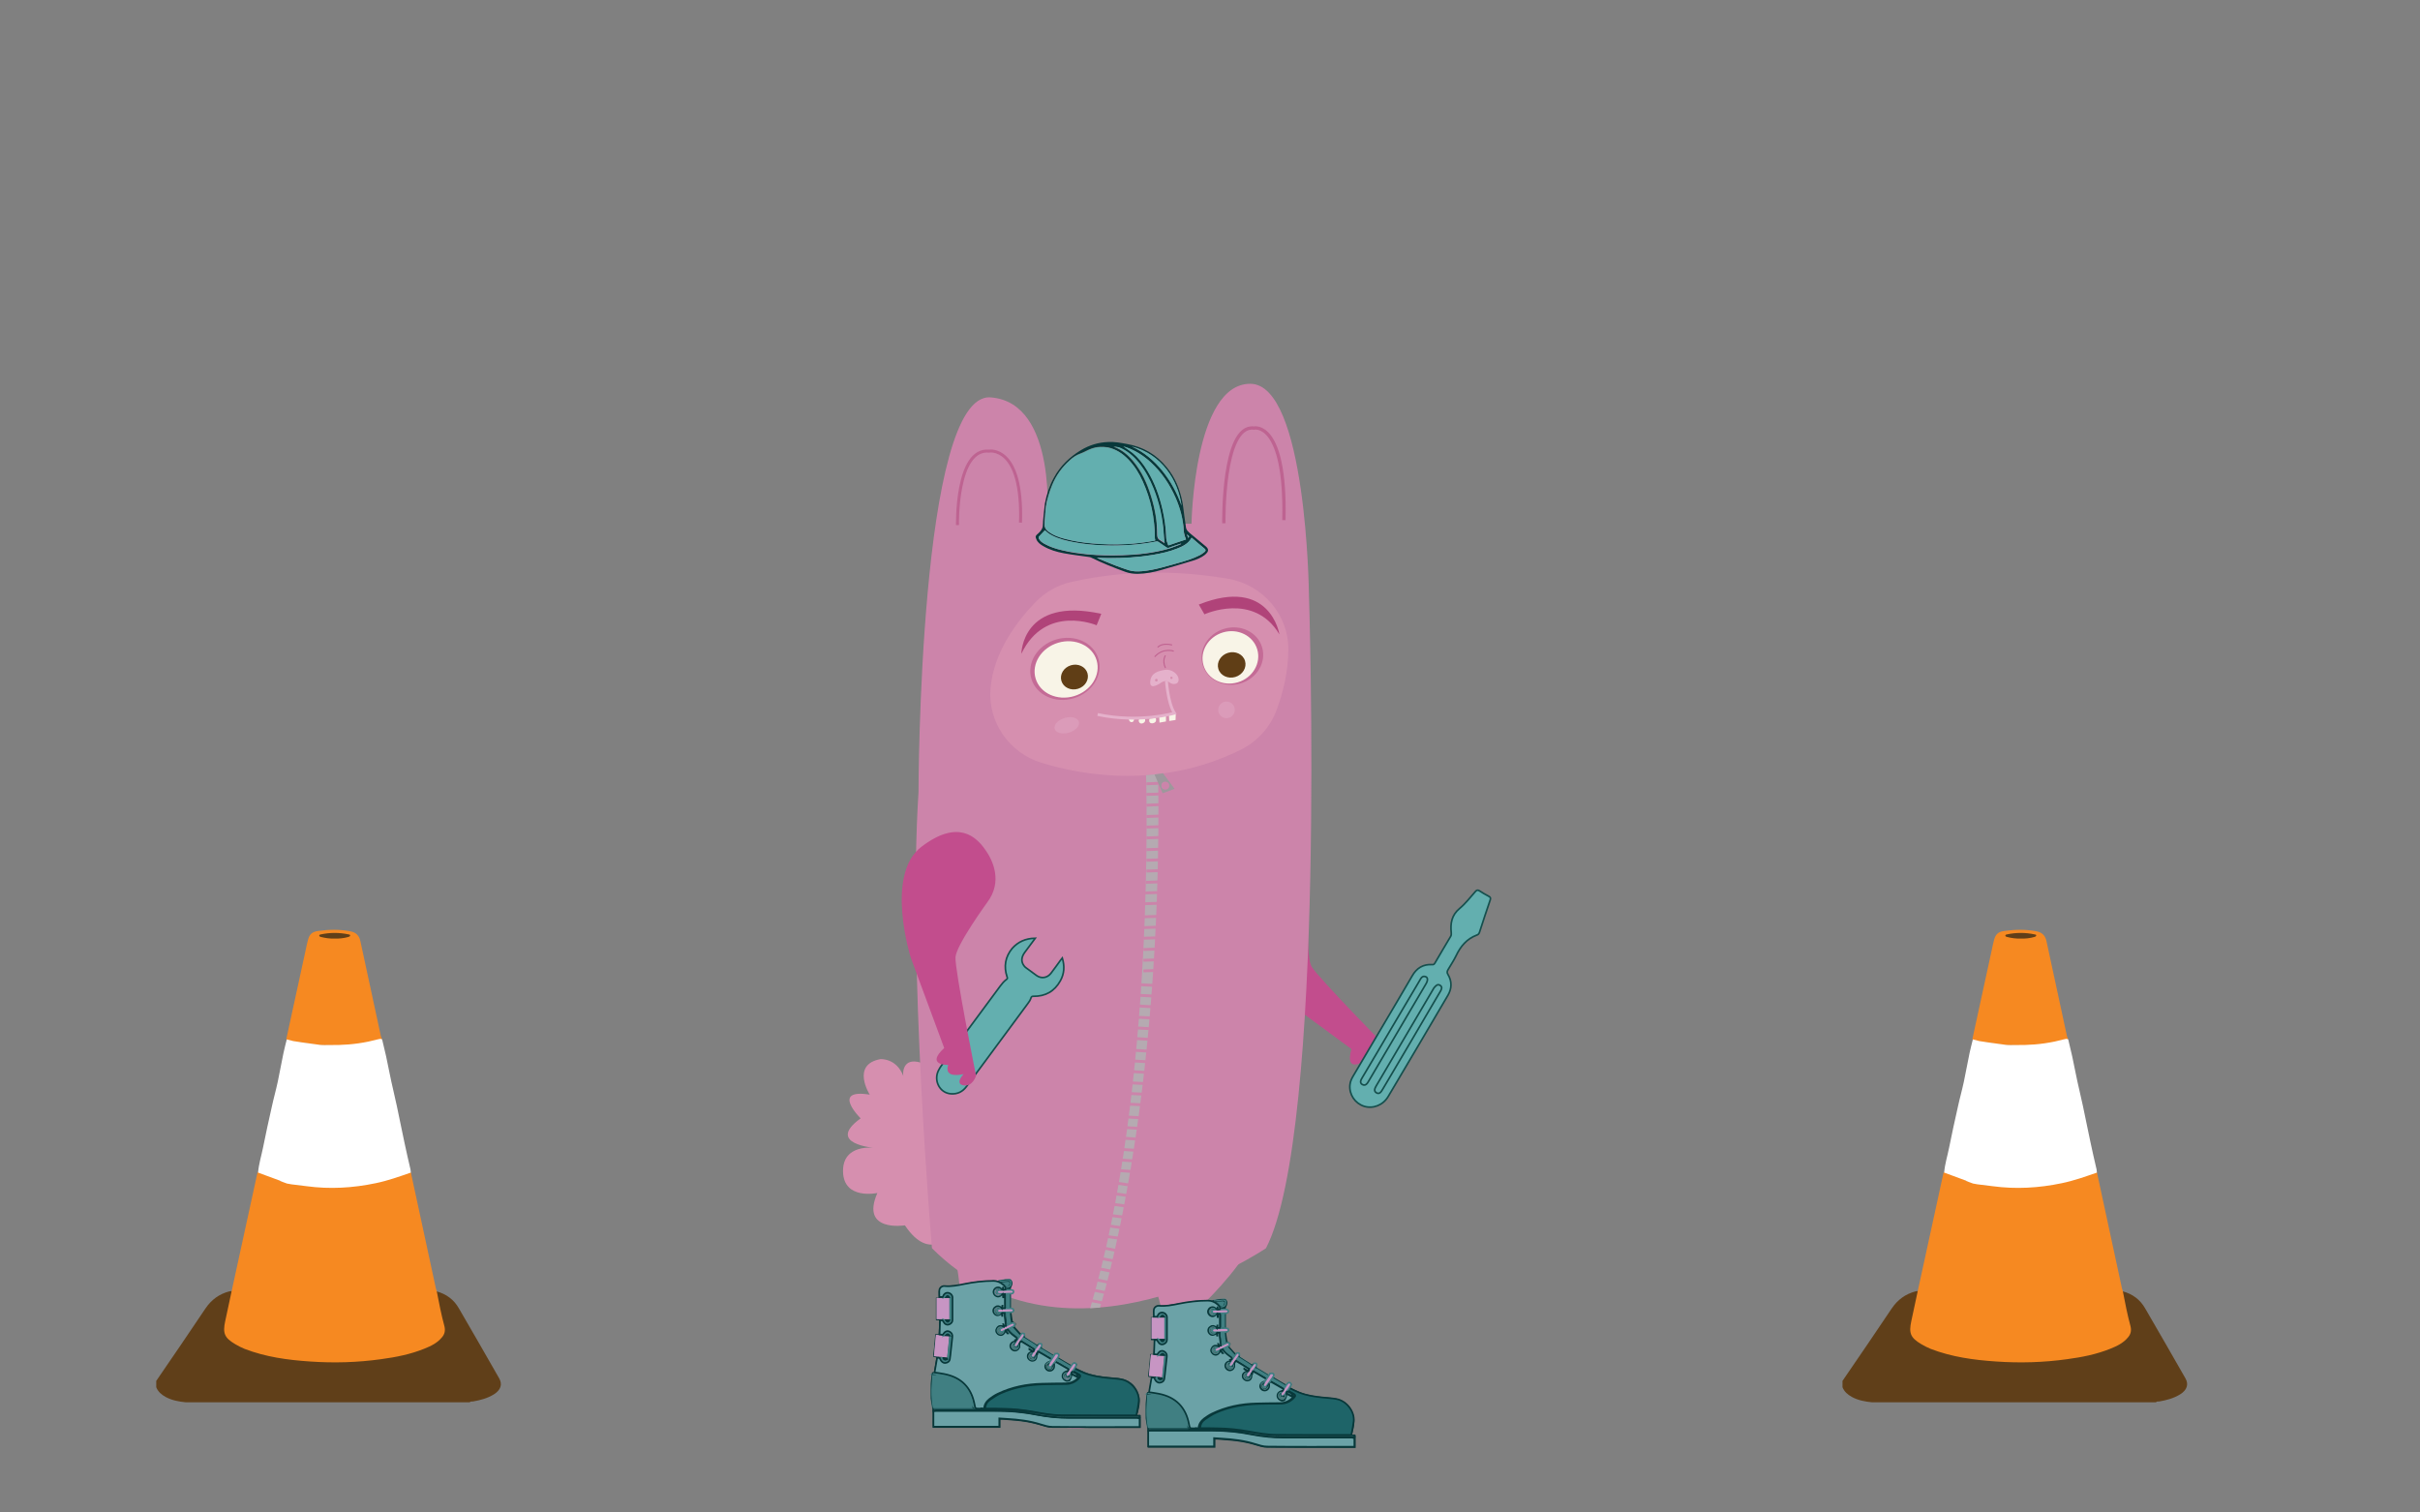 <?xml version="1.0" encoding="utf-8"?>
<!-- Generator: Adobe Illustrator 19.1.0, SVG Export Plug-In . SVG Version: 6.00 Build 0)  -->
<svg version="1.1" id="Layer_1" xmlns="http://www.w3.org/2000/svg" xmlns:xlink="http://www.w3.org/1999/xlink" x="0px" y="0px"
	 viewBox="-59 313.2 1459.1 911.8" style="enable-background:new -59 313.2 1459.1 911.8;" xml:space="preserve">
<rect x="-59" y="313.2" width="1459.1" height="911.8" fill="#808080" stroke="none"/>
<style type="text/css">
	.st0{fill:#C24D8D;}
	.st1{fill:#D68FAF;}
	.st2{fill:#D478A1;}
	.st3{fill:#CC84AA;}
	.st4{fill:#F8F4E7;}
	.st5{opacity:0.47;fill:#B04379;enable-background:new    ;}
	.st6{fill:#603E16;}
	.st7{fill:#B04379;}
	.st8{opacity:0.35;fill:#E5B1CB;enable-background:new    ;}
	.st9{fill:#E5B1CB;}
	.st10{opacity:0.56;fill:none;stroke:#B04379;stroke-width:0.677;stroke-miterlimit:10;enable-background:new    ;}
	.st11{fill:none;stroke:#E5B1CB;stroke-width:1.745;stroke-miterlimit:10;}
	.st12{fill:#B5AAB1;}
	.st13{fill:none;stroke:#CC84AA;stroke-width:1.745;stroke-miterlimit:10;}
	.st14{fill:#9E979C;}
	.st15{opacity:0.5;fill:none;stroke:#B04379;stroke-width:1.797;stroke-miterlimit:10;}
	.st16{opacity:0.5;fill:none;stroke:#B04379;stroke-width:1.988;stroke-miterlimit:10;}
	.st17{fill:#63AFAF;stroke:#154F4D;stroke-miterlimit:10;}
	.st18{fill:#93662B;}
	.st19{fill:#6BA2A7;stroke:#08383A;stroke-miterlimit:10;}
	.st20{fill:#407F82;stroke:#407F82;stroke-miterlimit:10;}
	.st21{fill:#1E6468;stroke:#08383A;stroke-miterlimit:10;}
	.st22{fill:#08383A;}
	.st23{fill:#C795C3;stroke:#407F82;stroke-miterlimit:10;}
	.st24{fill:#407F82;}
	.st25{fill:#C795C3;}
	.st26{fill:#FFFFFF;}
	.st27{fill:#63AFAF;}
	.st28{fill:#603F19;}
	.st29{fill:#F68921;}
	.st30{fill:#F57F20;}
</style>
<path class="st0" d="M730.3,857.5c0,0-2.2,32,1.5,38.5c3.7,6.5,49.5,53.1,49.5,53.1s2,6.9-3.3,9.1c-5.3,2.3-3.6-5.8-3.6-5.8
	s-8.7,9.5-11,0.5c0,0-11.8,8.1-7.6-7.2l-47-34.6c0,0-40.6-33.1-30.8-59.6c9.8-26.5,25.1-23.6,34.2-20
	C719.4,834.5,731.5,842,730.3,857.5z"/>
<path class="st1" d="M505.5,958.4l9.3,98.4c0,0-12.9,18.2-28.2-4.8c0,0-27.1,4.4-16.6-19.5c0,0-20.3,4.4-20.7-12.8
	c-0.4-17.2,19-14.4,19-14.4s-29.8-2.3-8.4-17.8c0,0-18.3-18.1,5.5-14.3c0,0-11.5-18.1,6.4-21.4c0,0,9.7-0.8,13.9,10.3
	C485.4,962.1,483.5,944.9,505.5,958.4z"/>
<path class="st2" d="M452.3,728.5c0.2-0.1,0.3-0.2,0.5-0.3C452.5,728.3,452.4,728.4,452.3,728.5z M451.6,729.1
	c0.2-0.1,0.4-0.3,0.5-0.4C452,728.8,451.8,728.9,451.6,729.1z M452.3,728.5c0.2-0.1,0.3-0.2,0.5-0.3
	C452.5,728.3,452.4,728.4,452.3,728.5z M451.6,729.1c0.2-0.1,0.4-0.3,0.5-0.4C452,728.8,451.8,728.9,451.6,729.1z"/>
<path class="st3" d="M494.8,790.9c0,0,0.2-241.4,43.5-238.1c40.8,3.1,34,76.2,34,76.2h87.1c0,0,1.4-84.4,35.4-84.4
	s35.4,126.5,35.4,126.5S741,995,704.3,1065.8c0,0-119.7,81.6-201.4,0C502.9,1065.8,488.2,892.5,494.8,790.9z"/>
<path class="st3" d="M514.9,1062.8c0,0,9.8,32.7,2.7,63.4c0,0-2.9,17.2-6.8,22.8c0,0-4.2,6.7,1.5,11.8c0,0,3.2,4,15.2-0.3
	c12.1-4.5,33.1,7.9,33.1,7.9s40.2,15.8,49.8-3.7c9.5-19.5-26-21.2-26-21.2L533,1139c0,0-5.9-19.1,3.6-29.1c0,0,16.7-26.8,30.1-26.5
	l-0.1,0.7c0,0,48.2,6.3,68.1-1.2c0,0,15,29.3,4.2,54.8c0,0-1.7,8.1,6.8,7c8.5-1,19.8-0.6,28.7,7.7c8.8,8.4,37.6,36.3,37.8,18.4
	c0.2-17.9-18.9-15.5-21.9-15.5s-31.2-30.8-31.2-30.8s-5.8-12.2,7.6-25.2c13.5-13,30.6-34,31.3-43.7"/>
<path class="st1" d="M565.6,676c-10.4,10.6-25.6,29.8-27.4,52.5c-1.6,20.2,11.4,38.7,30.7,44.6c25.7,7.9,72.1,15.7,119.7-7.6
	c10.3-5,18.3-13.7,22.2-24.5c3.5-9.4,6.9-22.2,7-35.9c0.2-21.2-15.3-39.2-36.1-42.9c-22.5-3.9-56.8-6.7-94.8,1.9
	C578.8,665.9,571.4,670.1,565.6,676z"/>
<path class="st4" d="M621.6,746.6c0,0,0.1,1.9,1.6,2c1.5,0.1,1.6-1.8,1.6-1.8L621.6,746.6z"/>
<ellipse transform="matrix(-0.286 -0.958 0.958 -0.286 63.486 1480.521)" class="st5" cx="583.6" cy="716.6" rx="18.5" ry="21.1"/>
<ellipse transform="matrix(-0.286 -0.958 0.958 -0.286 64.122 1481.619)" class="st4" cx="584.3" cy="716.9" rx="16.8" ry="19.2"/>
<path class="st4" d="M634.1,746.5l3.7-0.4c0,0,1.2,2.7-1.8,3.2C633,749.6,634.1,746.5,634.1,746.5z"/>
<path class="st4" d="M628,746.7l3.3-0.2c0,0,0.9,2-1.3,2.8S627,747.4,628,746.7z"/>
<ellipse transform="matrix(-0.286 -0.958 0.958 -0.286 66.126 1492.217)" class="st6" cx="589.2" cy="721.5" rx="7.4" ry="8.2"/>
<path class="st7" d="M605,683.3l-2.8,6.9c0,0-30.9-13.1-45.4,17.2C556.8,707.4,557.1,672.8,605,683.3z"/>
<ellipse transform="matrix(-0.286 -0.958 0.958 -0.286 200.715 1567.382)" class="st5" cx="684.6" cy="708.9" rx="17.2" ry="18.7"/>
<ellipse transform="matrix(-0.286 -0.958 0.958 -0.286 198.469 1567.102)" class="st4" cx="683.3" cy="709.6" rx="15.7" ry="16.9"/>
<ellipse transform="matrix(-0.286 -0.958 0.958 -0.286 195.106 1573.821)" class="st6" cx="684.2" cy="714.2" rx="7.6" ry="8.4"/>
<path class="st7" d="M663.8,677.7l3.4,5.9c0,0,29.8-13.7,45.2,12.1C712.4,695.7,707,660.5,663.8,677.7z"/>
<circle class="st8" cx="680.5" cy="741.2" r="5"/>
<ellipse transform="matrix(-0.286 -0.958 0.958 -0.286 32.348 1525.326)" class="st8" cx="584.7" cy="750.6" rx="4.6" ry="7.6"/>
<g>
	<path class="st9" d="M641.2,724.7c0,0,2.9-1.9,4.7-0.2s5.9,1.7,5.7-1.7c-0.1-3.4-4.5-6.4-8.4-5.7c-3.9,0.7-8.4,1.8-8.7,7.3
		S641.2,724.7,641.2,724.7z"/>
	<circle class="st1" cx="647.3" cy="721.9" r="0.7"/>
	<circle class="st1" cx="638.2" cy="723.3" r="0.8"/>
</g>
<g>
	<path class="st10" d="M643.7,708.4c0,0-2.2,3.1,0,7.5"/>
	<path class="st10" d="M648.7,705.8c0,0-6.4-2.3-11.5,3.4"/>
	<path class="st10" d="M647.7,702.1c0,0-5.7-1.7-8.7,1.4"/>
</g>
<polygon class="st4" points="639.9,745.1 640.1,748.9 644,748.2 644,744.5 "/>
<polygon class="st4" points="645.8,744 646,747.9 649.8,747.3 649.9,743.7 "/>
<path class="st11" d="M644.3,723.7c0,0,0.8,13.2,4.8,19.5c0,0-21.1,6.2-46.3,0.8"/>
<path class="st12" d="M632,780.6c0,0,6.1,188-33.7,321.4c0,0,1.4-0.2,5.9-0.4c0,0,38-118.2,35.1-321.7"/>
<g>
	<line class="st13" x1="632.2" y1="785.8" x2="641" y2="785.4"/>
	<line class="st13" x1="632.2" y1="792.2" x2="641" y2="791.9"/>
	<line class="st13" x1="632.2" y1="798.7" x2="641" y2="798.3"/>
	<line class="st13" x1="632.2" y1="805.5" x2="641" y2="805.2"/>
	<line class="st13" x1="632.2" y1="811.9" x2="641" y2="811.6"/>
	<line class="st13" x1="632.2" y1="818.4" x2="641" y2="818.1"/>
</g>
<g>
	<line class="st13" x1="632.2" y1="825.5" x2="641" y2="825.2"/>
	<line class="st13" x1="632.2" y1="831.9" x2="641" y2="831.6"/>
	<line class="st13" x1="632.2" y1="838.4" x2="641" y2="838.1"/>
	<line class="st13" x1="631.9" y1="845.2" x2="640.2" y2="844.9"/>
	<line class="st13" x1="631.5" y1="851.6" x2="640.3" y2="851.3"/>
	<line class="st13" x1="631.3" y1="858.1" x2="640.2" y2="857.8"/>
</g>
<g>
	<line class="st13" x1="630.4" y1="866" x2="639.2" y2="865.7"/>
	<line class="st13" x1="630.4" y1="872.5" x2="639.2" y2="872.2"/>
	<line class="st13" x1="630.4" y1="878.9" x2="639.2" y2="878.6"/>
	<line class="st13" x1="630.4" y1="885.7" x2="639.2" y2="885.4"/>
	<line class="st13" x1="630.4" y1="892.2" x2="639.2" y2="891.9"/>
	<line class="st13" x1="630.4" y1="898.6" x2="639.2" y2="898.3"/>
</g>
<g>
	<line class="st13" x1="628.1" y1="906.9" x2="638.5" y2="907.4"/>
	<line class="st13" x1="627.3" y1="913.3" x2="637.8" y2="913.8"/>
	<line class="st13" x1="626.6" y1="919.7" x2="637" y2="920.3"/>
	<line class="st13" x1="625.8" y1="926.5" x2="636.2" y2="927"/>
	<line class="st13" x1="625" y1="932.9" x2="635.4" y2="933.5"/>
	<line class="st13" x1="624.3" y1="939.3" x2="634.7" y2="939.9"/>
</g>
<g>
	<line class="st13" x1="623.4" y1="946.4" x2="633.9" y2="947"/>
	<line class="st13" x1="622.7" y1="952.8" x2="633.1" y2="953.4"/>
	<line class="st13" x1="621.9" y1="959.2" x2="632.4" y2="959.8"/>
	<line class="st13" x1="620.8" y1="966" x2="630.6" y2="966.5"/>
	<line class="st13" x1="619.5" y1="972.4" x2="630" y2="972.9"/>
	<line class="st13" x1="618.7" y1="978.8" x2="629.1" y2="979.3"/>
</g>
<g>
	<line class="st13" x1="619" y1="986.6" x2="627.8" y2="987.1"/>
	<line class="st13" x1="618.3" y1="993" x2="627.1" y2="993.5"/>
	<line class="st13" x1="617.7" y1="999.4" x2="626.5" y2="1000"/>
	<line class="st13" x1="617" y1="1006.2" x2="625.8" y2="1006.8"/>
	<line class="st13" x1="616.4" y1="1012.6" x2="625.2" y2="1013.2"/>
	<line class="st13" x1="615.8" y1="1019" x2="624.6" y2="1019.6"/>
</g>
<g>
	<line class="st13" x1="614.2" y1="1026.6" x2="623" y2="1027.8"/>
	<line class="st13" x1="613.1" y1="1033" x2="621.9" y2="1034.2"/>
	<line class="st13" x1="612" y1="1039.3" x2="620.7" y2="1040.5"/>
	<line class="st13" x1="610.9" y1="1046.1" x2="619.6" y2="1047.2"/>
	<line class="st13" x1="609.8" y1="1052.4" x2="618.5" y2="1053.6"/>
	<line class="st13" x1="608.7" y1="1058.8" x2="617.4" y2="1060"/>
</g>
<g>
	<line class="st13" x1="606" y1="1065.6" x2="614.6" y2="1067.3"/>
	<line class="st13" x1="604.5" y1="1071.9" x2="613.2" y2="1073.6"/>
	<line class="st13" x1="603" y1="1078.1" x2="611.7" y2="1079.8"/>
	<line class="st13" x1="601.5" y1="1084.8" x2="610.1" y2="1086.5"/>
	<line class="st13" x1="600" y1="1091" x2="608.6" y2="1092.8"/>
	<line class="st13" x1="598.5" y1="1097.3" x2="607.1" y2="1099"/>
</g>
<g>
	<polygon class="st14" points="637.1,780.2 642.2,779.4 649.2,788.8 642,791.5 	"/>
	<circle class="st3" cx="643.6" cy="786.9" r="2.4"/>
</g>
<path class="st15" d="M518.3,629.8c0,0-1-46.4,19-44.6c0,0,20.5-3.7,19,43.1"/>
<path class="st16" d="M678.9,628.7c0,0-1-59.7,18.1-57.4c0,0,19.5-4.7,18.1,55.5"/>
<g>
	<g id="K9069P_1_">
		<g>
			<path class="st17" d="M774.8,931.6c5.9-10,11.8-19.9,17.6-29.9c2.7-4.8,6.6-7.2,12.1-6.9c0.9,0.1,1.3-0.3,1.7-1
				c3.2-5.4,6.3-10.8,9.5-16.1c0.4-0.7,0.3-1.4,0.3-2.1c-0.6-5.6,0.2-10.6,5-14.6c3.6-3,6.5-6.8,9.6-10.3c0.8-0.9,1.4-1,2.4-0.4
				c1.8,1.2,3.7,2.3,5.6,3.3c1,0.5,1.3,1,0.9,2.2c-2.2,6.5-4.4,13-6.5,19.6c-0.3,0.9-0.9,1.4-1.6,1.6c-6.1,2.3-9.8,6.8-12.5,12.5
				c-1.4,2.9-3.2,5.5-4.8,8.3c-0.6,1-0.8,1.8-0.1,2.9c2.5,4.2,2.4,8.5,0,12.6c-11.9,20.4-24,40.7-36,61c-3.1,5.3-9.2,7.6-14.6,5.9
				c-5.5-1.8-9-7.1-8.5-12.8c0.2-2.2,1.1-4,2.2-5.8C763,951.6,768.9,941.6,774.8,931.6z"/>
			<path class="st17" d="M779.8,933.4c5.7-9.6,11.4-19.3,17.1-28.9c0.8-1.4,1.6-3.2,3.7-2.4c1.4,0.5,1.4,2.4,0,4.6
				c-11.4,19.4-22.9,38.8-34.3,58.2c-0.8,1.4-1.9,3.3-3.9,2.2c-1.9-1.1-0.8-2.9,0.1-4.4C768.3,952.9,774.1,943.2,779.8,933.4z"/>
			<path class="st17" d="M791.9,940.8c-5.7,9.7-11.4,19.4-17.2,29.1c-0.9,1.5-1.9,3.3-3.8,2.2c-1.9-1.1-0.8-3,0-4.4
				c11.4-19.4,22.9-38.8,34.3-58.2c0.2-0.3,0.3-0.7,0.6-0.9c0.9-1,1.9-2.3,3.5-1.3c1.5,1,0.9,2.4,0.1,3.7
				C803.6,920.9,797.7,930.8,791.9,940.8z"/>
		</g>
	</g>
	<path class="st18" d="M620.6,605.7c-0.5,0.1-0.9,0.2-1.4,0.4c1.1,0.6,2.1,1.4,2.9,2.5L620.6,605.7z"/>
	<g>
		<path class="st19" d="M757.6,1180.2c0,1.8,0,3.5,0,5.3c-0.4,0-0.7,0-1.1,0c-17.2,0-34.3,0.1-51.5-0.1c-2.4,0-4.8-0.8-7.1-1.5
			c-6.6-2.1-13.4-2.9-20.3-3.3c-1.5-0.1-3-0.2-4.6-0.3c0,1.7,0,3.3,0,5c-13.3,0-26.5,0-39.7,0c0-3.1,0-6.2,0-9.4
			c0.3,0,0.6-0.1,1-0.1c12.6,0,25.2,0,37.9,0c8.1,0,16,0.8,24,2.4c6.3,1.2,12.6,1.8,19,1.8c13.7,0,27.3,0,41,0
			C756.6,1180.2,757.1,1180.2,757.6,1180.2z"/>
		<path class="st19" d="M633.4,1175.6c0-0.4,0-0.7,0-1.1c0.4,0,0.8,0,1.2,0c12,0,24,0,36.1,0c9.1,0,18.1,0.9,27,2.6
			c5.7,1.1,11.5,1.5,17.3,1.5c13.1,0,26.3,0,39.4,0c1,0,2.1,0,3.2,0c0,0.4,0,0.7,0.1,1c-0.2,0.1-0.2,0.1-0.3,0.1c-0.2,0-0.4,0-0.5,0
			c-14.2,0-28.3,0-42.5,0c-6.6,0-13.1-0.7-19.6-2c-8.1-1.6-16.3-2.2-24.5-2.2c-11.8,0-23.6,0-35.3,0
			C634.4,1175.6,634,1175.6,633.4,1175.6z"/>
		<path class="st20" d="M632.7,1154.1c1,0,1.7,0,2.4,0v-0.1c-0.7-0.1-1.4-0.2-2.1-0.3c-0.1-0.1-0.1-0.2-0.2-0.2
			c0.3-0.2,0.5-0.6,0.8-0.6c5.5,0.5,10.9,1.4,15.6,4.6c4,2.7,6.5,6.5,7.9,11.1c0.5,1.8,0.8,3.7,1.3,5.5c-0.9,0.2-0.9,0.2-1.5-1.5
			c0,0.5,0.1,1,0.1,1.7c-0.5,0-0.9,0-1.3,0c-7,0-14,0-21,0c-1.6,0-1.6,0-1.9-1.6c-0.7-4.2-0.8-8.5-0.5-12.8
			C632.4,1158,632.5,1156.1,632.7,1154.1z"/>
		<path class="st21" d="M718,1150.9c0.2-0.2,0.5-0.4,0.7-0.7c1.8,0.9,3.6,1.8,5.6,2.6c4.5,1.8,9.3,2.5,14.2,3
			c2.7,0.3,5.5,0.4,8.2,0.9c6.2,1.1,11.1,7.6,10.5,13.3c-0.3,2.6-0.8,5.1-1.3,7.6c-0.1,0.6-0.4,0.8-1.1,0.8c-14.7,0-29.5,0-44.2-0.1
			c-5.7,0-11.4-1.1-17-2.1c-6-1.1-12-1.7-18-1.8c-3.3-0.1-6.6-0.1-9.9-0.1c-0.3,0-0.7,0-1.1,0c0.1-2.4,1.2-4.1,2.9-5.3
			c2.1-1.5,4.4-3,6.7-4c8.1-3.6,16.7-5.1,25.6-5.3c4.5-0.1,8.9-0.2,13.4-0.2c3.2,0,5.7-1.2,7.9-3.4c1.2-1.2,1.1-2-0.4-2.7
			c-0.8-0.4-1.6-0.8-2.4-1.3c-0.2-0.1-0.3-0.5-0.5-0.8C717.8,1151.1,717.9,1151,718,1150.9z"/>
		<path class="st20" d="M677.3,1105.3c0.9-0.1,1.5-0.1,2.3-0.1c0,2.8,0,5.6,0,8.5c-0.8,0-1.6,0-2.3,0
			C677.3,1110.9,677.3,1108.2,677.3,1105.3z"/>
		<path class="st20" d="M676.9,1116.6c1-0.1,1.8-0.1,2.6-0.2c0.1,1.2,0.2,2.3,0.3,3.4c0,0.1,0,0.3,0,0.4c0.1,0.8,0.6,1.8,0.3,2.2
			c-0.5,0.7-1.5,0.9-2.4,1.4C676.8,1121.5,677,1119.1,676.9,1116.6z"/>
		<path class="st20" d="M685.5,1130c-0.3,0.5-0.7,1-1.1,1.7c-2.1-1.5-4.3-2.8-5.6-5.2c0.9-0.5,1.8-0.9,2.5-1.2
			C682.7,1126.8,684,1128.4,685.5,1130z"/>
		<path class="st20" d="M674.5,1098.2c1.6-0.2,2.9-0.4,4.2-0.4c0.2,0,0.7,0.5,0.7,0.7c-0.2,0.7-0.4,1.7-0.9,2
			c-0.6,0.4-1.6,0.6-2.3-0.5C675.9,1099.3,675.2,1098.9,674.5,1098.2z"/>
		<path class="st20" d="M677.3,1101.7c-0.1-0.3-0.1-0.5-0.2-0.7c2-0.3,2.3-0.6,2.5-2.3c0.1-0.9-0.3-1.3-1.1-1.2
			c-1.1,0.1-2.3,0.3-3.4,0.4c-0.7,0.1-1.4,0-2.1,0c0-0.2,0-0.3,0-0.5c1.9-0.2,3.8-0.6,5.7-0.7c1.3-0.1,1.7,0.6,1.7,1.8
			C680.5,1100.5,679.6,1101.4,677.3,1101.7z"/>
		<path class="st20" d="M687.4,1131.9c0.2-0.2,0.4-0.3,0.6-0.5c2.6,1.6,5.1,3.2,7.7,4.9c-0.1,0.3-0.2,0.6-0.2,0.9
			c-0.1,0.1-0.2,0.3-0.4,0.4c-0.3,0.6-0.7,0.6-1.3,0.2c-2.1-1.4-4.3-2.7-6.5-4.1c-0.3-0.2-0.5-0.5-0.7-0.7
			C686.8,1132.6,687.1,1132.3,687.4,1131.9z"/>
		<path class="st20" d="M697.7,1138.3c0.3-0.1,0.6-0.3,0.8-0.2c2.5,1.5,5,3,7.5,4.5c-0.4,0.6-0.7,1.1-1.1,1.6
			c-2.5-1.5-5-2.9-7.5-4.4c-0.2-0.1-0.3-0.4-0.4-0.6C697.2,1138.9,697.5,1138.6,697.7,1138.3z"/>
		<path class="st20" d="M707.5,1144.9c0.1-0.1,0.2-0.2,0.3-0.3c0.2-0.2,0.4-0.3,0.6-0.5c2.6,1.5,5.2,3.1,7.8,4.6
			c-0.4,0.5-0.7,1-1.1,1.6c-1.1-0.6-2.1-1.2-3.2-1.8c-1.3-0.8-2.7-1.6-4-2.3C707.4,1145.8,707.3,1145.5,707.5,1144.9z"/>
		<path class="st22" d="M681.3,1114.6c0,0.1,0.1,0.2,0.1,0.4c0,0,0,0,0,0.1l0,0c0,0.1,0,0.1,0,0.2c0,0.6-0.5,1-1.6,1
			c-2.1,0.1-4.3,0.1-6.4,0.2c-0.8,0-1.5-0.1-1.6-1.1c0-0.9,0.7-1.1,1.4-1.2c2.2-0.1,4.5-0.2,6.7-0.2c0.1,0,0.3,0,0.4,0
			c0.1,0,0.2,0,0.3,0.1c0,0,0,0,0.1,0 M680.1,1113.5v-8.3c0.3-0.1,0.6-0.3,0.9-0.4c-2.5,0.1-4.9,0.2-7.4,0.2c-0.2,0-0.4,0-0.6,0
			h-0.1c-0.1,0-0.2,0-0.3,0l0,0c-0.1,0-0.2,0-0.3-0.1c-0.1,0-0.1,0-0.2,0l0,0l0,0c0.2,0.2,0.3,0.5,0.4,0.6c-0.9,0.1-1.6-0.4-1.6-1.3
			c-0.1-0.8,0.5-1.5,1.6-1.6c-0.3,0.4-0.7,0.7-0.7,1.1c0,0.1,0,0.1,0,0.2c0,0,0,0,0,0.1c0,0,0,0,0,0.1v0.1l0,0c0,0,0,0,0,0.1
			c0,0,0,0,0,0.1l0,0c0,0,0,0.1,0.1,0.1c0.1,0.1,0.1,0.3,0.2,0.4v0.1l0,0c-0.1-0.3-0.2-0.5-0.2-0.7v-0.1c-0.1-0.8,0.3-1.1,1.5-1.2
			c2.2-0.1,4.5-0.2,6.7-0.2c0.5,0,0.9,0.3,1.4,0.4c-0.4-0.3-0.9-0.6-1.5-1c0.1-0.4,0.2-1,0.5-1.5c0.9-1.9,0.6-3.3-0.8-4.3h-3
			c-2.1,0.4-4.1,1-6.3,0.8c-3.2-0.3-6.5,0-9.6,0.4c-4.6,0.6-9.2,1.6-13.8,2.2c-2.1,0.3-4.3,0.4-6.4,0.4c-2.3,0-3.9,1.3-4,3.6
			c0,1.1,0,2.2,0,3.5c-0.5,0-1.1,0.1-1.7,0.1v13.8c0.7,0,1.3,0.1,2,0.1c-0.1,2.8-0.2,5.5-0.4,8.3h-2c-0.1,1.6-0.3,3.2-0.4,4.9
			c-0.2,2.5-0.5,5.1-0.8,7.6c-0.1,1.3-0.2,1.3,1.1,1.4c0.2,0,0.4,0.1,0.8,0.2c-0.5,2.9-1,5.9-1.5,8.8c-0.5,0.1-0.7,0.1-1.1,0.1
			c-0.1,0.9-0.3,1.8-0.4,2.7c-0.2,1.4-0.3,2.8-0.4,4.2v8.8c0.1,0.9,0.2,1.7,0.4,2.6c0.7,3,0.9,6.1,0.8,9.2c-0.1,1.6,0,3.3,0,4.9v1.1
			h40.8v-4.9c0.5,0,0.9,0,1.3,0c2.5,0.2,5,0.4,7.6,0.6c5.2,0.4,10.2,1.3,15.2,2.8c2.3,0.7,4.7,1.5,7.1,1.5
			c17.4,0.1,34.9,0.1,52.3,0.1h1.1v-7.8H756c0.1-0.5,0.3-0.8,0.4-1.1c0.9-3.3,1.7-6.8,0.9-10.2c-1.3-5.6-4.9-9.4-10.6-10.7
			c-2.6-0.6-5.4-0.6-8-0.9c-4.8-0.5-9.6-1.1-14.2-3c-1.9-0.8-3.7-1.7-5.6-2.6c1.1-2,1.1-2.2,0.2-2.9v0.1c0.6,0.7,0.5,1.3,0,2
			c-0.4,0.6-0.7,1.2-1.1,1.8c0.2-0.2,0.5-0.4,0.7-0.7c1.8,0.9,3.6,1.8,5.6,2.6c4.5,1.8,9.3,2.5,14.2,3c2.7,0.3,5.5,0.4,8.2,0.9
			c6.2,1.1,11.1,7.6,10.5,13.3c-0.3,2.6-0.8,5.1-1.3,7.6c-0.1,0.6-0.4,0.8-1.1,0.8c-14.7,0-29.5,0-44.2-0.1c-5.7,0-11.4-1.1-17-2.1
			c-5.9-1.1-12-1.7-18-1.8c-3.3-0.1-6.6-0.1-9.9-0.1c-0.3,0-0.7,0-1.1,0c0.1-2.4,1.2-4.1,2.9-5.3c2.1-1.5,4.4-3,6.7-4
			c8.1-3.6,16.7-5.1,25.6-5.3c4.5-0.1,8.9-0.2,13.4-0.2c3.2,0,5.7-1.2,7.9-3.4c1.2-1.2,1.1-2-0.4-2.7c-0.8-0.4-1.6-0.8-2.4-1.3
			c-0.2-0.1-0.3-0.5-0.5-0.8c-0.2,0.3-0.4,0.6-0.6,0.9c1.3,0.7,2.7,1.2,4,2c0.7,0.5,0.1,1.1-0.3,1.5c-2.2,2.2-4.8,3.3-7.9,3.3
			c-4.6,0-9.2,0.1-13.8,0.2c-9.4,0.2-18.4,2-26.9,6.1c-1.7,0.8-3.3,1.9-4.8,3c-1.9,1.4-3.2,3.3-3.4,6c-0.5-0.1-1-0.2-1.4-0.3
			c-0.4,0.1-0.9,0.2-1.3,0.2c-2.6,0-2.5,0-3-2.5c-1.9-10.1-8-16.4-18.4-18.4c-1.9-0.4-3.8-0.6-5.7-0.9c0.5-2.9,1-5.8,1.5-8.7
			c1.4-0.3,1.6-0.2,2.1,1.1c0.4,1.1,1.7,2,2.8,1.9c1.4-0.1,2.5-1,2.8-2.3c0.3-1.7,0.4-3.3,0.6-5c0.3-2.7,0.6-5.5,0.9-8.3
			c0.1-1.4-0.3-2.5-1.5-3.2c-1.1-0.6-2.1-0.5-3,0.2c-0.5,0.4-0.8,1-1.3,1.6c-0.5-0.1-1.2-0.1-1.9-0.2c0.1-2.9,0.2-5.6,0.3-8.5h1.5
			c0.4,0.7,0.8,1.4,1.3,1.9c0.8,0.7,1.8,1,2.8,0.5c1.1-0.5,1.9-1.3,1.9-2.6c0-4.6,0-9.1,0-13.7c0-1.4-1.1-2.6-2.5-2.7
			c-1.6-0.2-2.7,0.6-3.4,2.5h-2c0-1.5-0.1-2.9,0-4.3s1.6-2.4,3-2.3c4.1,0.4,8-0.4,11.9-1.2c5.8-1.2,11.7-1.9,17.7-1.9
			c2.1,0,4.1,0.8,5.7,2.2c0.9,0.7,1.6,1.6,1.6,3c-0.5,0-0.9,0-1.3,0.1c-0.1-0.5-0.1-0.9-0.2-1.3h-0.1c0,0.4,0,0.8-0.1,1.3
			c-0.3-0.1-0.6-0.2-0.8-0.3l0,0l0,0c-0.4,0-0.8,0.1-1.2,0c-0.9-0.3-1.7-0.1-2.2,0.6c-0.5,0.7-0.5,1.5,0,2.1
			c0.6,0.7,1.4,0.9,2.3,0.5c0.3-0.1,0.7-0.3,1.1-0.4c-0.1,0.3-0.1,0.5-0.2,0.7l0,0l0,0c0.3-0.2,0.6-0.4,1-0.8
			c0.1,0.8,0.1,1.4,0.2,2.1c0.1,0,0.1,0,0.2,0v-1.9h1.2v8.4c-0.6,0-1,0.1-1.5,0.1c0-0.6,0.1-1,0.1-1.5c-0.1,0-0.1,0-0.2,0
			c-0.1,0.5-0.1,0.9-0.2,1.6c-0.9-1-1.9-1.6-3.1-1.3c-0.6,0.2-1.2,0.5-1.5,1c-1,1.1-0.8,2.6,0.2,3.6c1.2,1.2,2.6,1.1,4.3-0.3
			c0.1,0.5,0.1,1,0.2,1.5c0.1,0,0.1,0,0.2,0v-1.7h1.4c0,0.7-0.1,1.4,0,2.2c0.2,1.8,0.5,3.7,0.7,5.5c1.1-0.5,2.1-1,3.2-1.5
			c0.7-0.3,1.4-0.4,1.8,0.4c0.4,0.8-0.1,1.2-0.8,1.6c-2,1-4.1,2-6.1,3c-0.7,0.3-1.4,0.4-1.7-0.3c-0.4-0.8,0-1.3,0.7-1.7
			c0.9-0.4,1.9-0.9,2.8-1.4c-0.3,0-0.6,0.1-1,0.1c-0.1-0.3-0.3-0.7-0.4-1.1c-0.1,0-0.1,0-0.1,0c0.1,0.4,0.2,0.8,0.3,1.5
			c-1.2-0.5-2.4-0.9-3.4,0.1c-0.5,0.5-0.9,1.1-1.1,1.7c-0.4,1.2,0.6,2.6,1.8,3.1c1.5,0.6,2.8-0.2,3.8-2.4c0.4,0.6,0.8,1.1,1.1,1.6
			c0.1,0,0.1-0.1,0.2-0.1c-0.3-0.5-0.7-1.1-1.1-1.7c0.4-0.2,0.7-0.4,1.1-0.6c1.3,2.2,3.3,3.5,5.2,4.9c0.5,0.3,0.5,0.6,0.3,1.1l0,0
			l0,0c0.9-1.2,1.7-2.4,2.6-3.6c-0.5,0.4-1,0.3-1.4-0.2c-1.1-1.2-2.2-2.5-3.2-3.6c1.2-1.6,0.9-2.3-0.7-2.9c-0.2-0.1-0.4-0.3-0.5-0.5
			c-0.3-1.8-0.5-3.6-0.8-5.3c0.2,0.1,0.3,0.1,0.5,0.2c0.4-0.5,1-0.8,1.3-1.4 M673.4,1129.6c-1.4-0.4-2.2-1.8-1.8-3.1
			c0.4-1.2,1.9-2.3,3.6-1.3c-0.6,0.1-0.9,0.2-1.3,0.2c-0.9,0.1-1.5,0.6-1.7,1.5c-0.1,0.9,0.2,1.5,0.9,1.9c0.8,0.4,1.6,0.3,2.1-0.4
			c-0.1,0-0.3,0-0.4,0.1c-1,0.5-1.8,0.3-2.3-0.5c-0.5-0.8-0.2-1.5,0.9-2.2c-0.1,0.3-0.2,0.5-0.3,0.6c-0.4,1,0.1,1.9,1.1,2
			c0.3,0,0.6,0,0.9,0l0,0c0.3-0.2,0.6-0.5,1-0.8C676.1,1129.1,674.7,1130,673.4,1129.6z M685.5,1130c-0.3,0.5-0.7,1-1.1,1.7
			c-2.1-1.5-4.3-2.8-5.6-5.2c0.9-0.5,1.8-0.9,2.5-1.2C682.7,1126.8,684,1128.4,685.5,1130z M679.5,1116.5c0.1,1.2,0.2,2.3,0.3,3.4
			c0,0.1,0,0.3,0,0.4c0.1,0.8,0.6,1.8,0.3,2.2c-0.5,0.7-1.5,0.9-2.4,1.4c-1-2.4-0.7-4.8-0.9-7.3
			C677.8,1116.6,678.6,1116.5,679.5,1116.5z M672,1113.5L672,1113.5L672,1113.5h-0.2c-0.2,0.1-0.4,0.2-0.6,0.5l0,0l0,0l0,0
			c0.2-0.1,0.5-0.1,0.7-0.2c0.1,0,0.2-0.1,0.3-0.1s0.1,0,0.2,0c-1.3,1.3-1.2,2,0.2,3c-1.5,0.1-2.2-0.9-1.6-2.2
			c0.1-0.1,0.1-0.3,0.1-0.4l0,0l0,0l0,0c-0.1,0.1-0.2,0.1-0.3,0.2c0,0,0,0-0.1,0.1l-0.1,0.1c0,0,0,0,0,0.1c0,0,0,0,0,0.1
			c0,0,0,0.1-0.1,0.1v0.1c0,0,0,0,0,0.1c0,0,0,0,0,0.1c-0.1,0.3,0,0.7,0.2,1c0.8,1.9,2.3,0.9,3.7,0.6c-0.8,1.1-1.6,1.5-2.7,1.2
			c-1-0.3-1.8-1.2-1.8-2.2c-0.1-1.1,0.5-2,1.6-2.5c1-0.4,1.9-0.1,2.7,0.8C673.5,1114,672.7,1113.5,672,1113.5z M677.3,1105.3
			c0.9-0.1,1.5-0.1,2.3-0.1v8.5h-2.3V1105.3z M676.2,1099.9c-0.4-0.6-1-1-1.8-1.7c1.6-0.2,2.9-0.4,4.2-0.4c0.2,0,0.7,0.5,0.7,0.7
			c-0.2,0.7-0.4,1.7-0.9,2C677.9,1100.7,676.9,1101,676.2,1099.9z M678.7,1096.7c1.3-0.1,1.7,0.6,1.7,1.8c0,2-0.9,2.9-3.2,3.1
			c-0.1-0.3-0.1-0.5-0.2-0.7c2-0.3,2.3-0.6,2.5-2.3c0.1-0.9-0.3-1.3-1.1-1.2c-1.1,0.1-2.3,0.3-3.4,0.4c-0.7,0.1-1.4,0-2.1,0
			c0-0.2,0-0.3,0-0.5C675,1097.1,676.8,1096.8,678.7,1096.7z M642.3,1128.1c1.2,0.3,2.2,1.4,2.1,2.7c-0.4,4.4-0.9,8.8-1.4,13.3
			c-0.2,1.5-1.3,2.4-2.7,2.3c-1.2-0.1-2.1-1.1-2.2-2.4c0.1-0.1,0.2-0.2,0.2-0.2c0.2,0.2,0.5,0.4,0.6,0.7c0.4,0.7,0.9,1.2,1.8,1
			c0.9-0.1,1.3-0.8,1.4-1.6c0.5-4.3,1-8.6,1.3-12.9c0-0.5-0.5-1.3-0.9-1.7c-0.6-0.5-1.2-0.2-1.8,0.3c-0.3,0.3-0.7,0.4-1.2,0.7
			C640.1,1128.5,641.2,1127.8,642.3,1128.1z M639.3,1144.3c0-0.1,0.1-0.2,0.1-0.3c0.7,0.1,1.3,0.1,2,0.2c0,0.1,0,0.3,0.1,0.4
			c-0.4,0.1-0.8,0.4-1.1,0.4C640,1144.9,639.7,1144.5,639.3,1144.3z M643.1,1130.2c-0.8,0-1.4-0.1-2.2-0.1
			C641.7,1129.2,642.1,1129.2,643.1,1130.2z M642.4,1105.1c1.2,0.2,2,1.2,2,2.7c0,4.3,0,8.6,0,12.9c0,1.4-0.9,2.5-2.2,2.7
			c-1.2,0.2-2.3-0.7-2.8-2.5c0.5,0.3,0.9,0.4,1,0.6c0.5,0.7,1.1,1.1,1.9,0.9c0.9-0.3,1.2-0.9,1.2-1.8c0-4.2,0-8.4,0-12.6
			c0-0.9-0.2-1.6-1.1-2c-0.8-0.3-1.5,0.1-2,0.8c-0.1,0.2-0.5,0.3-1,0.5C640.1,1105.5,641,1104.9,642.4,1105.1z M640.9,1121.1h2.2
			C642.3,1122.3,641.5,1122.3,640.9,1121.1z M642.9,1107.1H641C641.7,1106.1,642.2,1106.1,642.9,1107.1z M635.3,1120.4v-12.8h7.8
			v12.8H635.3z M633.7,1142.7c0.4-4.3,0.8-8.5,1.2-12.8c2.7,0.3,5.4,0.6,8.1,0.9c-0.5,4.3-0.9,8.5-1.3,12.8
			C639,1143.2,636.4,1143,633.7,1142.7z M632.8,1172.7c-0.7-4.2-0.8-8.5-0.5-12.8c0.1-1.9,0.3-3.8,0.4-5.8h2.4v-0.1
			c-0.7-0.1-1.4-0.2-2.1-0.3c-0.1-0.1-0.1-0.2-0.2-0.3c0.3-0.2,0.5-0.6,0.8-0.6c5.5,0.5,10.9,1.4,15.6,4.6c4,2.7,6.5,6.5,7.9,11.1
			c0.5,1.8,0.9,3.7,1.3,5.5c-0.9,0.2-0.9,0.2-1.5-1.5c0,0.5,0.1,1,0.1,1.7h-22.2C633.1,1174.2,633,1174.2,632.8,1172.7z
			 M757.6,1185.5h-1.1c-17.2,0-34.3,0.1-51.5-0.1c-2.4,0-4.8-0.8-7.1-1.5c-6.6-2.1-13.4-2.9-20.3-3.3c-1.5-0.1-3-0.2-4.6-0.3v5
			h-39.7v-9.4c0.3,0,0.6-0.1,1-0.1c12.6,0,25.2,0,37.9,0c8.1,0,16,0.8,24,2.4c6.3,1.2,12.6,1.8,19,1.8c13.7,0,27.3,0,41,0h1.5v5.5
			H757.6z M757.3,1179.8c-0.2,0-0.4,0-0.5,0c-14.2,0-28.3,0-42.5,0c-6.6,0-13.1-0.7-19.6-2c-8.1-1.6-16.3-2.2-24.5-2.2
			c-11.8,0-23.6,0-35.3,0h-1.5v-1.1h1.2c12,0,24,0,36.1,0c9.1,0,18.1,0.9,27,2.6c5.7,1.1,11.5,1.5,17.3,1.5c13.1,0,26.3,0,39.4,0
			h3.2c0,0.4,0,0.7,0.1,1C757.5,1179.7,757.4,1179.8,757.3,1179.8z"/>
		<path class="st23" d="M688.3,1130.4c-0.3,0.5-0.6,1-0.9,1.5c-0.3,0.3-0.5,0.7-0.8,1c-0.1,0.3-0.3,0.6-0.4,0.9
			c-0.2,0.4-0.5,0.8-0.7,1.1c-0.4,0.5-0.9,1-1.3,1.5c-0.5,0.6-1,1.1-1.7,0.6s-0.6-1.2-0.1-1.8c0.1-0.2,0.3-0.5,0.4-0.7l0,0l0,0l0,0
			l0,0c0.4-0.6,0.8-1.3,1.3-1.9l0,0l0,0c0.9-1.2,1.7-2.4,2.6-3.6c0.5,0,1.1-0.1,1.5,0.2C688.2,1129.4,688.2,1130,688.3,1130.4z"/>
		<path class="st23" d="M698.6,1136.7c-0.3,0.5-0.6,1-0.9,1.5c-0.2,0.3-0.5,0.6-0.7,1c-0.2,0.3-0.3,0.5-0.5,0.8
			c-0.1,0.1-0.3,0.2-0.3,0.3c-0.6,0.9-1.2,1.8-1.8,2.7c-0.4,0.5-1,0.7-1.6,0.3c-0.6-0.4-0.6-1-0.3-1.6c0.2-0.3,0.3-0.6,0.5-0.9l0,0
			l0,0l0,0c0.3-0.5,0.5-0.9,0.8-1.3c0.1-0.1,0.3-0.3,0.4-0.4c0.3-0.5,0.6-1,0.9-1.5c0.1-0.1,0.2-0.3,0.4-0.4c0.5-0.7,1-1.4,1.6-2
			C698.5,1135,698.9,1135.4,698.6,1136.7z"/>
		<path class="st23" d="M672,1104.9c-0.5-1.4-0.2-1.9,1.3-2c2.2-0.1,4.5-0.2,6.7-0.2c0.5,0,0.9,0.3,1.4,0.4c0.5,0.8,0.1,1.3-0.5,1.8
			c-2.5,0.1-4.9,0.2-7.4,0.2C673,1105.1,672.5,1104.9,672,1104.9L672,1104.9z"/>
		<path class="st22" d="M719.1,1146.9L719.1,1146.9c-1-0.2-1.5,0.2-2,1c-0.8,1.2-1.8,2.4-2.6,3.7l0,0l0,0c0.1-0.3,0.3-0.6,0.4-1
			c-2.5-1.4-4.9-2.9-7.3-4.2c-0.2-0.1-0.6,0.1-1,0.1c0.3-0.5,0.6-1,1-1.6c-0.3,0.6-0.1,0.9,0.5,1.2c1.4,0.7,2.7,1.5,4,2.3
			c1,0.6,2.1,1.2,3.2,1.8c0.4-0.6,0.7-1,1.1-1.6c-2.7-1.6-5.2-3.1-7.8-4.6c-0.2,0.2-0.4,0.3-0.6,0.5c0.3-0.5,0.6-0.9,0.9-1.4h0.1
			c0.1,0.3,0.1,0.6,0.3,0.7c2.4,1.5,4.9,2.9,7.3,4.3C717.2,1147.7,717.5,1145.9,719.1,1146.9z"/>
		<path class="st22" d="M704.2,1145.4c0.1-0.3,0.2-0.6,0.2-0.9c-1.8-1.1-3.6-2.1-5.4-3.2c-0.8-0.5-1.7-0.9-2.5-1.3l0,0l0,0
			c0.2-0.3,0.3-0.5,0.5-0.8c0.1,0.2,0.2,0.5,0.4,0.6c2.5,1.5,4.9,2.9,7.5,4.4c0.4-0.6,0.7-1.1,1.1-1.6c-2.5-1.5-5-3-7.5-4.5
			c-0.2-0.1-0.5,0.1-0.8,0.2c0.3-0.5,0.6-1,0.9-1.5c-0.2,0.6,0,0.9,0.6,1.3c2.3,1.3,4.6,2.8,6.9,4.2c0.3-0.3,0.6-0.6,0.9-0.8
			C706.1,1142.7,705.2,1144.1,704.2,1145.4z"/>
		<path d="M707,1141.3L707,1141.3L707,1141.3L707,1141.3z"/>
		<path class="st22" d="M697,1135.2c-0.5,0.7-1,1.4-1.6,2c0.1-0.3,0.2-0.6,0.2-0.9c-2.6-1.6-5.1-3.2-7.7-4.9
			c-0.2,0.1-0.4,0.3-0.6,0.5c0.3-0.5,0.6-1,0.9-1.5c0.2,0.3,0.2,0.8,0.5,1c2.4,1.6,4.8,3.1,7.1,4.5
			C696.3,1135.7,696.6,1135.4,697,1135.2z"/>
		<path class="st24" d="M707,1141.3c0.6-0.8,1.3-0.7,1.8-0.1c0.7,0.7,0.6,1.4-0.1,2.1h-0.1c0.2-0.6,0.7-1.3,0-1.8
			C708.3,1141.1,707.6,1141.3,707,1141.3L707,1141.3z"/>
		<path class="st25" d="M634.9,1129.9c2.7,0.3,5.4,0.6,8.1,0.9c-0.5,4.3-0.9,8.5-1.3,12.8c-2.7-0.3-5.3-0.6-8-0.8
			C634.1,1138.4,634.5,1134.2,634.9,1129.9z"/>
		<path class="st25" d="M643.1,1120.4c-2.6,0-5.1,0-7.8,0c0-4.3,0-8.5,0-12.8c2.5,0,5.1,0,7.8,0
			C643.1,1111.9,643.1,1116.1,643.1,1120.4z"/>
		<path class="st20" d="M638.3,1143.7c0.2,0.2,0.5,0.4,0.6,0.7c0.4,0.7,0.9,1.2,1.8,1c0.9-0.1,1.3-0.8,1.4-1.6
			c0.5-4.3,1-8.6,1.3-12.9c0-0.5-0.5-1.3-0.9-1.7c-0.6-0.5-1.2-0.2-1.8,0.3c-0.3,0.3-0.7,0.4-1.2,0.7c0.6-1.6,1.7-2.3,2.9-2.1
			c1.2,0.3,2.2,1.4,2.1,2.7c-0.5,4.4-0.9,8.8-1.4,13.3c-0.2,1.5-1.3,2.4-2.7,2.3c-1.2-0.1-2.1-1.1-2.2-2.4
			C638.2,1143.8,638.2,1143.8,638.3,1143.7z"/>
		<path class="st20" d="M639.5,1107.3c0.6-1.8,1.6-2.5,2.9-2.3c1.2,0.2,2,1.2,2,2.7c0,4.3,0,8.6,0,12.9c0,1.4-0.9,2.5-2.2,2.7
			c-1.2,0.2-2.3-0.7-2.8-2.5c0.5,0.3,0.9,0.4,1,0.6c0.5,0.7,1.1,1.1,1.9,0.9c0.9-0.3,1.2-0.9,1.2-1.8c0-4.2,0-8.4,0-12.6
			c0-0.9-0.2-1.6-1.1-2c-0.8-0.3-1.5,0.1-2,0.8C640.3,1107,640,1107.1,639.5,1107.3z"/>
		<path class="st23" d="M719,1149c-0.4,0.6-0.7,1.2-1.1,1.8c-0.1,0.1-0.2,0.2-0.3,0.3c-0.2,0.3-0.4,0.6-0.6,0.9
			c-0.1,0.1-0.2,0.2-0.4,0.4c-0.3,0.5-0.6,0.9-0.8,1.4l0,0l0,0l0,0c-0.3,0.3-0.5,0.7-0.8,0.8c-0.4,0.2-1.1,0.5-1.4,0.3
			c-0.3-0.2-0.3-0.9-0.4-1.4c0-0.2,0.2-0.5,0.3-0.7c0.3-0.4,0.6-0.9,0.8-1.3l0,0l0,0c0.9-1.2,1.8-2.4,2.6-3.7c0.5-0.7,1.1-1.2,2-0.9
			C719.6,1147.7,719.6,1148.3,719,1149z"/>
		<path class="st23" d="M680,1114l1.4,0.3c0.7,1.4,0.1,1.9-1.5,2c-2.1,0.1-4.3,0.1-6.4,0.2c-0.8,0-1.5-0.1-1.6-1.1
			c0-0.9,0.7-1.1,1.4-1.2c2.2-0.1,4.6-0.2,6.8-0.2"/>
		<path class="st23" d="M681.4,1124.9c-2,1-4.1,2-6.1,3c-0.7,0.3-1.4,0.4-1.7-0.3c-0.4-0.8,0-1.3,0.7-1.7c0.9-0.4,1.9-0.9,2.8-1.4
			h0.1c1.1-0.5,2.1-1,3.2-1.5c0.7-0.3,1.4-0.4,1.8,0.4C682.6,1124.1,682.1,1124.5,681.4,1124.9z"/>
		<path class="st19" d="M721.1,1154.2c-1.3-0.8-2.6-1.4-4-2c-0.1,0.1-0.2,0.2-0.4,0.4c0,0.6,0,1.3-0.1,1.9c-0.1,0.7-0.4,1.4-0.7,2
			c-0.2,0.4-0.4,0.9-0.7,1c-0.6,0.2-1.3,0.3-1.8,0.1c-1.1-0.5-2.2-1.3-2.2-2.8c-0.1-1.1,0.7-2.2,2-2.7c0.4-0.2,0.9-0.3,1.3-0.4
			c0.1-0.3,0.3-0.6,0.4-1c-2.5-1.4-4.9-2.9-7.3-4.2c-0.2-0.1-0.6,0.1-1,0.1c-0.1,0.1-0.2,0.2-0.4,0.4c0,0.7,0,1.4,0,2.1
			c0,1-0.9,2.1-1.9,2.4c-1.1,0.3-2.2,0-2.9-0.9c-0.8-1-0.8-1.9-0.2-3c0.7-0.7,1.3-1.5,2.4-1.3c0.2-0.3,0.4-0.5,0.6-0.8
			c0.1-0.3,0.2-0.6,0.2-0.9c-1.8-1.1-3.6-2.1-5.4-3.2c-0.8-0.5-1.7-0.9-2.5-1.3c0,0.5-1.2,1.1,0,1.6c-0.3-0.1-0.5-0.2-0.8-0.3
			c0,2.9-0.7,4-2.5,4.2c-1.3,0.1-2.7-1-2.9-2.2c-0.3-1.7,0.6-2.8,3-3.4c-0.7-0.5-1.4-0.9-2.1-1.3c0-0.1,0.1-0.1,0.1-0.2
			c0.5,0.3,1,0.6,1.5,0.9c0.3,0.1,0.6,0.1,0.9,0.2c0.1-0.1,0.3-0.3,0.4-0.4c-0.1-0.3-0.2-0.6-0.4-0.8c-2.3-1.5-4.7-3-7.1-4.4
			c-0.1-0.1-0.4,0-0.6-0.1c-0.2,0.4-0.5,0.8-0.7,1.1c0,0.4-0.1,0.7-0.1,1.1c0.2,1.5-0.7,3-2.2,3.3c-1.4,0.3-2.9-0.8-3.2-2.3
			c-0.3-1.4,0.8-2.8,2.3-3.1c0.6-0.1,1.1-0.2,0.6-0.9c0.3-0.1,0.6-0.2,1-0.4c0.2-0.4,0.1-0.7-0.3-1.1c-1.9-1.4-3.9-2.7-5.2-4.9
			c-0.4,0.2-0.7,0.4-1.1,0.6c0.4,0.6,0.7,1.2,1.1,1.7c-0.1,0-0.1,0.1-0.2,0.1c-0.4-0.5-0.8-1.1-1.1-1.6c-1.1,2.2-2.3,3-3.8,2.4
			c-1.2-0.4-2.2-1.9-1.8-3.1c0.2-0.6,0.6-1.3,1.1-1.7c1-0.9,2.2-0.6,3.4-0.1c-0.1-0.6-0.2-1.1-0.3-1.5c0.1,0,0.1,0,0.1,0
			c0.1,0.4,0.3,0.7,0.4,1.1c0.4,0,0.7-0.1,1-0.1h0.1c-0.2-1.8-0.5-3.7-0.7-5.5c-0.1-0.7,0-1.5,0-2.2H675v1.7c-0.1,0-0.1,0-0.2,0
			c-0.1-0.5-0.1-1-0.2-1.5c-1.8,1.4-3.2,1.5-4.3,0.3c-1-1-1.1-2.5-0.2-3.6c0.4-0.4,1-0.8,1.5-1c1.2-0.3,2.2,0.3,3.1,1.3
			c0.1-0.7,0.1-1.2,0.2-1.6c0.1,0,0.1,0,0.2,0c0,0.5-0.1,0.9-0.1,1.5c0.5,0,0.9-0.1,1.5-0.1v-8.4h-1.2v1.9c-0.1,0-0.1,0-0.2,0
			c-0.1-0.7-0.1-1.3-0.2-2.1c-0.5,0.3-0.7,0.6-1,0.8l0,0c-0.7,0.8-1.7,1.1-2.7,0.7c-1.1-0.4-2-1.7-1.9-2.8s1-2.3,2.1-2.5
			c1.1-0.3,2.1,0.1,2.7,1l0,0c0.2,0.1,0.5,0.2,0.8,0.3c0-0.5,0-0.9,0.1-1.3h0.1c0,0.4,0.1,0.8,0.2,1.3c0.5,0,0.9,0,1.3-0.1
			c0.1-1.4-0.6-2.3-1.6-3c-1.6-1.4-3.6-2.2-5.7-2.2c-5.9,0-11.8,0.7-17.7,1.9c-3.9,0.8-7.8,1.6-11.9,1.2c-1.4-0.1-2.8,1-3,2.3
			c-0.2,1.4,0,2.8,0,4.3h2c0.7-1.9,1.8-2.7,3.4-2.5c1.3,0.2,2.4,1.3,2.5,2.7c0,4.6,0,9.1,0,13.7c0,1.3-0.8,2.1-1.9,2.6
			c-1,0.5-2.1,0.2-2.8-0.5c-0.5-0.5-0.8-1.2-1.3-1.9h-1.5c-0.1,2.9-0.2,5.6-0.3,8.5c0.7,0.1,1.4,0.1,1.9,0.2
			c0.5-0.6,0.8-1.2,1.3-1.6c0.9-0.7,2-0.9,3-0.2c1.2,0.7,1.7,1.8,1.5,3.2c-0.3,2.7-0.6,5.5-0.9,8.3c-0.2,1.7-0.3,3.3-0.6,5
			c-0.2,1.4-1.4,2.2-2.8,2.3c-1.1,0.1-2.3-0.8-2.8-1.9c-0.5-1.3-0.8-1.4-2.1-1.1c-0.5,2.9-1,5.8-1.5,8.7c1.9,0.3,3.8,0.5,5.7,0.9
			c10.5,2,16.5,8.3,18.4,18.4c0.5,2.5,0.4,2.5,3,2.5c0.5,0,0.9-0.2,1.3-0.2c0.4,0.1,0.9,0.2,1.4,0.3c0.2-2.7,1.5-4.5,3.4-6
			c1.5-1.1,3.1-2.2,4.8-3c8.5-4.1,17.5-5.9,26.9-6.1c4.6-0.1,9.2-0.2,13.8-0.2c3.1,0,5.7-1.1,7.9-3.3
			C721.2,1155.2,721.8,1154.6,721.1,1154.2z M717,1153.7c0-0.1,0.1-0.2,0.1-0.2c0.9,0.5,1.7,0.9,2.7,1.4c0-0.3,0.1-0.4,0.1-0.6
			c0.1,0,0.1,0,0.2,0c0.1,0.3,0.2,0.6,0.4,1.2C719.1,1154.8,718,1154.3,717,1153.7z"/>
		<path class="st24" d="M674.3,1105.2c-0.1,0.3-0.1,0.5-0.2,0.7c-0.2,0.1-0.4,0.2-0.6,0.3c-1.4,0.7-2.8,0.2-3.4-1.2
			c-0.6-1.2,0-2.6,1.3-3.2c1.1-0.5,2,0,2.9,0.6c-0.4,0-0.8,0.1-1.2,0c-0.9-0.3-1.7-0.1-2.2,0.6s-0.5,1.5,0,2.1
			c0.6,0.7,1.4,0.9,2.3,0.5C673.5,1105.5,673.9,1105.4,674.3,1105.2z"/>
		<path class="st26" d="M674.2,1105.9L674.2,1105.9C674.1,1106,674.1,1106,674.2,1105.9C674.1,1105.9,674.1,1105.9,674.2,1105.9
			C674.1,1105.9,674.1,1105.9,674.2,1105.9z"/>
		<path class="st26" d="M674.4,1102.4C674.3,1102.4,674.3,1102.4,674.4,1102.4C674.3,1102.3,674.3,1102.3,674.4,1102.4L674.4,1102.4
			L674.4,1102.4z"/>
		<path class="st24" d="M671.2,1114.1c-0.8,0.5-0.8,1.2-0.5,1.9c0.8,1.9,2.3,0.9,3.7,0.6c-0.8,1.1-1.6,1.5-2.7,1.2
			c-1-0.3-1.8-1.2-1.8-2.2c-0.1-1.1,0.5-2,1.6-2.5c1-0.4,1.9-0.1,2.7,0.8C673.2,1114,672,1112.9,671.2,1114.1L671.2,1114.1z"/>
		<path class="st24" d="M675.3,1128.4c0.3-0.2,0.6-0.5,1-0.8c-0.3,1.6-1.6,2.4-2.9,2.1c-1.4-0.4-2.2-1.8-1.8-3.1
			c0.4-1.2,1.9-2.3,3.6-1.3c-0.6,0.1-0.9,0.2-1.3,0.2c-0.9,0.1-1.5,0.6-1.7,1.5c-0.1,0.9,0.2,1.5,0.9,1.9
			C674,1129.2,674.8,1129.2,675.3,1128.4L675.3,1128.4z"/>
		<path class="st24" d="M672,1104.9c0.2,0.2,0.3,0.5,0.4,0.6c-0.9,0.1-1.6-0.4-1.6-1.3c-0.1-0.8,0.5-1.5,1.6-1.6
			c-0.3,0.4-0.7,0.7-0.7,1.1C671.6,1104.1,671.9,1104.5,672,1104.9L672,1104.9z"/>
		<path class="st24" d="M675.3,1128.4c-0.1,0-0.3,0-0.4,0.1c-1,0.5-1.8,0.3-2.3-0.5s-0.2-1.5,0.9-2.2c-0.1,0.3-0.2,0.5-0.3,0.6
			c-0.4,1,0.1,1.9,1.1,2C674.7,1128.4,675,1128.4,675.3,1128.4L675.3,1128.4z"/>
		<path class="st24" d="M671.1,1114.1c0.4-0.1,0.8-0.2,1.3-0.3c-1.3,1.3-1.2,2,0.2,3c-1.5,0.1-2.2-0.9-1.6-2.2
			C671.1,1114.4,671.1,1114.3,671.1,1114.1C671.2,1114.1,671.1,1114.1,671.1,1114.1z"/>
		<path class="st19" d="M643,1121.1c-0.7,1.2-1.5,1.1-2.2,0C641.6,1121.1,642.3,1121.1,643,1121.1z"/>
		<path class="st19" d="M639.5,1144c0.7,0.1,1.3,0.1,2,0.2c0,0.1,0,0.2,0.1,0.4c-0.4,0.1-0.8,0.4-1.1,0.4c-0.4-0.1-0.7-0.4-1.1-0.7
			C639.4,1144.2,639.4,1144.1,639.5,1144z"/>
		<path class="st19" d="M641,1107.1c0.7-1,1.2-1,1.9,0C642.3,1107.1,641.7,1107.1,641,1107.1z"/>
		<path class="st19" d="M640.9,1130.1c0.9-0.9,1.3-0.9,2.2,0.1C642.3,1130.2,641.7,1130.1,640.9,1130.1z"/>
		<path class="st22" d="M685.4,1135c-0.4,0.5-0.9,1-1.3,1.5c-0.5,0.6-1,1.1-1.7,0.6s-0.6-1.2-0.1-1.8c0.1-0.2,0.3-0.5,0.4-0.7l0,0
			l0,0c0.4-0.6,0.8-1.3,1.3-1.9l0,0l0,0c-0.3,0.1-0.6,0.3-1,0.4c0.5,0.7,0,0.8-0.6,0.9c-1.5,0.3-2.6,1.7-2.3,3.1
			c0.3,1.5,1.8,2.6,3.2,2.3c1.5-0.3,2.5-1.8,2.2-3.3C685.3,1135.7,685.4,1135.3,685.4,1135z M683.4,1139c-1.3,0.4-2.8-0.4-3.2-1.7
			c-0.3-1.3,0.5-2.7,1.8-3c0,0,0,0,0.1,0c0,0,0,0,0.1,0c0,0,0.1,0,0.1,0.1c0,0,0,0,0.1,0c0.1,0.1,0.2,0.1,0.2,0.2
			c-0.3,0.2-0.7,0.5-1,0.7c0,0.1,0.1,0.3,0.1,0.4c0.1,1.8,0.7,2.2,2.4,1.6c-0.5,0.9-1.2,1.1-2,0.8s-1.1-1.2-0.8-2l0.3-0.7
			c-0.1,0-0.1,0.1-0.2,0.1c-0.2,0.2-0.4,0.4-0.5,0.7c0,0,0,0,0,0.1v0.1c0,0,0,0,0,0.1c0,0.3,0,0.7,0.2,1c0.3,0.8,1,1.1,1.9,1
			s1.4-0.7,1.6-1.6c0-0.3,0.2-0.6,0.4-1.1C685.4,1137.3,684.7,1138.6,683.4,1139z"/>
		<path class="st22" d="M695,1137.6c-0.3,0.5-0.6,1-0.9,1.5c-0.1-0.3-0.2-0.6-0.4-0.8c-2.3-1.5-4.7-3-7.1-4.4
			c-0.1-0.1-0.4,0-0.6-0.1c0.1-0.3,0.3-0.6,0.4-0.9c0.2,0.3,0.4,0.6,0.7,0.7c2.2,1.4,4.3,2.7,6.5,4.1
			C694.3,1138.2,694.7,1138.1,695,1137.6z"/>
		<path class="st22" d="M696.5,1140L696.5,1140L696.5,1140L696.5,1140c-0.2,0.1-0.3,0.1-0.4,0.3c-0.6,0.9-1.2,1.8-1.8,2.7
			c-0.4,0.5-1,0.7-1.6,0.3c-0.6-0.4-0.6-1-0.3-1.6c0.2-0.3,0.3-0.6,0.5-0.9l0,0l0,0c0.3-0.5,0.5-0.9,0.8-1.3
			c-0.3-0.1-0.7-0.1-0.9-0.2c-0.5-0.3-1-0.6-1.5-0.9c0,0.1-0.1,0.1-0.1,0.2c0.7,0.4,1.4,0.9,2.1,1.3c-2.4,0.6-3.3,1.7-3,3.4
			c0.2,1.3,1.6,2.4,2.9,2.2c1.8-0.2,2.4-1.3,2.5-4.2c0.3,0.1,0.6,0.2,0.8,0.3C695.4,1141.1,696.5,1140.6,696.5,1140z M694.4,1143.7
			c-0.4,0.2-0.9,0.7-1.3,0.6c-0.5,0-1.1-0.4-1.3-0.8c-0.2-0.4-0.1-1.1-0.1-1.6c0.1,0,0.2,0,0.3,0
			C692.1,1143.7,692.7,1144.1,694.4,1143.7z M693.8,1145.2c-1.2,0.4-2.7-0.3-3.1-1.6c-0.4-1.2,0.3-2.6,1.5-3.1c0.1,0,0.1,0,0.2,0
			c0,0,0.1,0,0.1,0.1c0.1,0,0.1,0.1,0.2,0.1c0,0,0.1,0,0.1,0.1c0.1,0,0.1,0.1,0.2,0.1c-0.3,0.2-0.6,0.3-0.8,0.5
			c-0.8,0.5-1.1,1.2-0.8,2.1c0.3,0.8,0.9,1.3,1.8,1.2c0.9,0,1.5-0.5,1.7-1.4c0.1-0.4,0.2-0.8,0.4-1.3
			C695.7,1143.5,695.1,1144.8,693.8,1145.2z"/>
		<path class="st23" d="M708.7,1143.2c-0.3,0.5-0.6,0.9-0.9,1.4c-0.1,0.1-0.2,0.2-0.3,0.3c-0.3,0.5-0.6,1-1,1.6
			c-0.1,0.1-0.2,0.2-0.4,0.4c-0.5,0.8-1.1,1.5-1.6,2.3c-0.2,0-0.5,0.1-0.7,0.1s-0.5,0.1-0.7,0.1l0,0l0,0l0,0
			c-0.1-0.1-0.2-0.3-0.3-0.4l0,0c-0.3-0.5-0.2-1,0.2-1.6c0.2-0.3,0.3-0.6,0.4-0.9c0-0.1,0.1-0.1,0.1-0.2c0.2-0.3,0.4-0.5,0.6-0.8
			c0.9-1.4,1.8-2.7,2.7-4.1c0,0,0,0,0-0.1l0,0c0.6,0,1.2-0.1,1.7,0.1C709.4,1141.9,708.9,1142.6,708.7,1143.2z"/>
		<path class="st24" d="M705.1,1150.6c-0.8,0.7-1.7,0.8-2.6,0.4c-1-0.5-1.6-1.5-1.5-2.5c0-0.3,0.1-0.7,0.1-1
			c0.7-0.7,1.3-1.5,2.4-1.3c0,0.1-0.1,0.1-0.1,0.2c-0.3,0.2-0.6,0.5-0.9,0.7c-0.8,0.5-1.1,1.2-0.8,2.2c0.3,0.8,0.9,1.2,1.8,1.2
			c1,0,1.5-0.6,1.8-1.5c0.1-0.3,0.2-0.7,0.4-1.2C706.1,1149,705.9,1149.9,705.1,1150.6z"/>
		<path d="M703.1,1149.3c-0.1-0.1-0.2-0.3-0.3-0.4C702.9,1149.1,703,1149.2,703.1,1149.3z"/>
		<path class="st22" d="M706.2,1149c0,1-0.9,2.1-1.9,2.4c-1.1,0.3-2.2,0-2.9-0.9c-0.8-1-0.8-1.9-0.2-3c0,0.3-0.1,0.7-0.1,1
			c-0.1,1,0.5,2,1.5,2.5s1.8,0.3,2.6-0.4s1-1.6,0.6-2.7c-0.2,0.5-0.3,0.8-0.4,1.2c-0.3,0.9-0.8,1.5-1.8,1.5c-0.9,0-1.5-0.4-1.8-1.2
			c-0.3-0.9,0-1.6,0.8-2.2c0.3-0.2,0.6-0.5,0.9-0.7c-0.1,0.3-0.2,0.6-0.4,0.9c-0.4,0.6-0.5,1.1-0.2,1.6c-0.1-0.1-0.1-0.2-0.2-0.2
			c-0.1-0.1-0.1-0.2-0.2-0.2c-0.1-0.2-0.2-0.3-0.3-0.5c-0.4,0.8-0.3,1.6,0.5,2c0.7,0.4,1.6,0.2,2-0.4c0.1-0.1-0.1-0.3-0.1-0.5
			c0.5-0.8,1.1-1.5,1.6-2.3C706.2,1147.6,706.2,1148.3,706.2,1149z"/>
		<path d="M715.9,1153.9L715.9,1153.9L715.9,1153.9z"/>
		<path class="st22" d="M716.7,1154.4c-0.1,0.7-0.4,1.4-0.7,2c-0.2,0.4-0.4,0.9-0.7,1c-0.6,0.2-1.3,0.3-1.8,0.1
			c-1.1-0.5-2.2-1.3-2.2-2.8c-0.1-1.1,0.7-2.2,2-2.7c0.4-0.2,0.9-0.3,1.3-0.4l0,0l0,0c-0.3,0.4-0.6,0.9-0.8,1.3h-0.1
			c0-0.2,0.1-0.4,0.2-0.6c-1.5,0.1-2.4,1.2-2.3,2.7c0.1,1.3,1.5,2.3,2.9,2.1c1.3-0.2,2.3-1.6,2-2.9l0,0l0,0l0,0l0,0
			c-0.1-0.1-0.2-0.1-0.3-0.2c0.3-0.5,0.6-0.9,0.8-1.4C716.7,1153.2,716.8,1153.8,716.7,1154.4z"/>
		<path class="st22" d="M670.1,1105c0.7,1.4,2.1,1.9,3.4,1.2c0.2-0.1,0.4-0.2,0.6-0.3l0,0l0,0c-0.7,0.8-1.7,1.1-2.7,0.7
			c-1.1-0.4-2-1.7-1.9-2.8s1-2.3,2.1-2.5c1.1-0.3,2.1,0.1,2.7,1l0,0c0,0,0,0-0.1,0c-0.9-0.6-1.8-1.1-2.9-0.6
			C670.1,1102.4,669.5,1103.8,670.1,1105z"/>
		<path class="st22" d="M720.4,1155.5c-1.3-0.7-2.4-1.3-3.4-1.8c0-0.1,0.1-0.2,0.1-0.2c0.9,0.5,1.7,0.9,2.7,1.4
			c0-0.3,0.1-0.4,0.1-0.6c0.1,0,0.1,0,0.2,0C720.1,1154.6,720.2,1154.9,720.4,1155.5z"/>
		<path class="st22" d="M713.6,1152.9c-0.1,0.2-0.4,0.5-0.3,0.7c0,0.5,0.1,1.2,0.4,1.4c0.3,0.2,1,0,1.4-0.3c0.3-0.2,0.5-0.6,0.8-0.9
			l0,0c-0.1,0.3-0.1,0.5-0.2,0.8c-0.2,1.2-0.8,1.8-1.9,1.7c-0.9,0-1.5-0.5-1.7-1.4C711.9,1154,712.4,1153.3,713.6,1152.9
			L713.6,1152.9z M715.1,1155.5c-2.1,0.2-2.1-0.6-2.3-1.9c-0.6,0.9-0.5,1.8,0.2,2.3C713.8,1156.4,714.4,1156.2,715.1,1155.5z"/>
		<path class="st24" d="M681.6,1135.2c-0.8,0.5-0.9,1.3-0.6,2.1c0.3,0.8,1,1.1,1.9,1c0.9-0.1,1.4-0.7,1.6-1.6c0-0.3,0.2-0.6,0.4-1.1
			c0.5,1.5-0.1,2.8-1.4,3.3c-1.3,0.4-2.8-0.4-3.2-1.7c-0.3-1.3,0.5-2.7,1.8-3c0.1,0,0.3,0.2,0.5,0.3l0,0
			C682.3,1134.8,681.9,1135,681.6,1135.2L681.6,1135.2z"/>
		<path class="st24" d="M681.6,1135.2c0,0.1,0.1,0.3,0.1,0.4c0.1,1.8,0.7,2.2,2.4,1.6c-0.5,0.9-1.2,1.1-2,0.8s-1.1-1.2-0.8-2
			C681.4,1135.7,681.5,1135.5,681.6,1135.2L681.6,1135.2z"/>
		<path class="st24" d="M693,1140.8c-0.3,0.2-0.6,0.3-0.9,0.5c-0.8,0.5-1.1,1.2-0.8,2.1c0.3,0.8,0.9,1.3,1.8,1.2
			c0.9,0,1.5-0.5,1.7-1.4c0.1-0.4,0.2-0.8,0.4-1.3c0.5,1.6-0.1,2.8-1.4,3.3c-1.2,0.4-2.7-0.3-3.1-1.6c-0.4-1.2,0.3-2.6,1.5-3.1
			C692.4,1140.5,692.7,1140.7,693,1140.8C692.9,1140.8,693,1140.8,693,1140.8z"/>
		<path class="st24" d="M691.9,1141.9c0.2,1.7,0.8,2.1,2.5,1.8c-0.4,0.2-0.9,0.7-1.3,0.6c-0.5,0-1.1-0.4-1.3-0.8
			c-0.2-0.4-0.1-1.1-0.1-1.6C691.7,1141.9,691.8,1141.9,691.9,1141.9z"/>
		<path class="st24" d="M704.6,1149.1c0,0.2,0.2,0.4,0.1,0.5c-0.4,0.7-1.3,0.8-2,0.4c-0.8-0.5-0.9-1.2-0.5-2
			c0.3,0.4,0.6,0.9,0.9,1.3C703.6,1149.3,704.1,1149.2,704.6,1149.1z"/>
		<path class="st24" d="M713.6,1152.8c-1.2,0.5-1.7,1.2-1.4,2.2c0.2,0.9,0.8,1.4,1.7,1.4c1,0,1.6-0.5,1.9-1.7
			c0.1-0.3,0.1-0.5,0.2-0.8c0.1,0.1,0.4,0.1,0.4,0.3c0.3,1.2-0.7,2.7-2,2.9c-1.3,0.2-2.8-0.8-2.9-2.1c-0.2-1.5,0.8-2.6,2.3-2.7
			C713.7,1152.4,713.6,1152.6,713.6,1152.8z"/>
		<path class="st24" d="M715.1,1155.5c-0.6,0.8-1.3,0.9-2,0.4s-0.8-1.3-0.2-2.3C712.9,1154.9,712.9,1155.7,715.1,1155.5z"/>
	</g>
	<g>
		<path class="st19" d="M628.1,1168.3c0,1.8,0,3.5,0,5.3c-0.4,0-0.7,0-1.1,0c-17.2,0-34.3,0.1-51.5-0.1c-2.4,0-4.8-0.8-7.1-1.5
			c-6.6-2.1-13.4-2.9-20.3-3.3c-1.5-0.1-3-0.2-4.6-0.3c0,1.7,0,3.3,0,5c-13.3,0-26.5,0-39.7,0c0-3.1,0-6.2,0-9.4
			c0.3,0,0.6-0.1,1-0.1c12.6,0,25.2,0,37.9,0c8.1,0,16,0.8,24,2.4c6.3,1.2,12.6,1.8,19,1.8c13.7,0,27.3,0,41,0
			C627,1168.3,627.5,1168.3,628.1,1168.3z"/>
		<path class="st19" d="M503.8,1163.8c0-0.4,0-0.7,0-1.1c0.4,0,0.8,0,1.2,0c12,0,24,0,36.1,0c9.1,0,18.1,0.9,27,2.6
			c5.7,1.1,11.5,1.5,17.3,1.5c13.1,0,26.3,0,39.4,0c1,0,2.1,0,3.2,0c0,0.4,0,0.7,0.1,1c-0.2,0.1-0.2,0.1-0.3,0.1c-0.2,0-0.4,0-0.5,0
			c-14.2,0-28.3,0-42.5,0c-6.6,0-13.1-0.7-19.6-2c-8.1-1.6-16.3-2.2-24.5-2.2c-11.8,0-23.6,0-35.3,0
			C504.9,1163.8,504.4,1163.8,503.8,1163.8z"/>
		<path class="st20" d="M503.1,1142.3c1,0,1.7,0,2.4,0v-0.1c-0.7-0.1-1.4-0.2-2.1-0.3c-0.1-0.1-0.1-0.2-0.2-0.2
			c0.3-0.2,0.5-0.6,0.8-0.6c5.5,0.5,10.9,1.4,15.6,4.6c4,2.7,6.5,6.5,7.9,11.1c0.5,1.8,0.8,3.7,1.3,5.5c-0.9,0.2-0.9,0.2-1.5-1.5
			c0,0.5,0.1,1,0.1,1.7c-0.5,0-0.9,0-1.3,0c-7,0-14,0-21,0c-1.6,0-1.6,0-1.9-1.6c-0.7-4.2-0.8-8.5-0.5-12.8
			C502.8,1146.1,503,1144.2,503.1,1142.3z"/>
		<path class="st21" d="M588.4,1139.1c0.2-0.2,0.5-0.4,0.7-0.7c1.8,0.9,3.6,1.8,5.6,2.6c4.5,1.8,9.3,2.5,14.2,3
			c2.7,0.3,5.5,0.4,8.2,0.9c6.2,1.1,11.1,7.6,10.5,13.3c-0.3,2.6-0.8,5.1-1.3,7.6c-0.1,0.6-0.4,0.8-1.1,0.8c-14.7,0-29.5,0-44.2-0.1
			c-5.7,0-11.4-1.1-17-2.1c-6-1.1-12-1.7-18-1.8c-3.3-0.1-6.6-0.1-9.9-0.1c-0.3,0-0.7,0-1.1,0c0.1-2.4,1.2-4.1,2.9-5.3
			c2.1-1.5,4.4-3,6.7-4c8.1-3.6,16.7-5.1,25.6-5.3c4.5-0.1,8.9-0.2,13.4-0.2c3.2,0,5.7-1.2,7.9-3.4c1.2-1.2,1.1-2-0.4-2.7
			c-0.8-0.4-1.6-0.8-2.4-1.3c-0.2-0.1-0.3-0.5-0.5-0.8C588.2,1139.3,588.3,1139.2,588.4,1139.1z"/>
		<path class="st20" d="M547.7,1093.5c0.9-0.1,1.5-0.1,2.3-0.1c0,2.8,0,5.6,0,8.5c-0.8,0-1.6,0-2.3,0
			C547.7,1099.1,547.7,1096.4,547.7,1093.5z"/>
		<path class="st20" d="M547.3,1104.8c1-0.1,1.8-0.1,2.6-0.2c0.1,1.2,0.2,2.3,0.3,3.4c0,0.1,0,0.3,0,0.4c0.1,0.8,0.6,1.8,0.3,2.2
			c-0.5,0.7-1.5,0.9-2.4,1.4C547.2,1109.7,547.5,1107.3,547.3,1104.8z"/>
		<path class="st20" d="M555.9,1118.2c-0.3,0.5-0.7,1-1.1,1.7c-2.1-1.5-4.3-2.8-5.6-5.2c0.9-0.5,1.8-0.9,2.5-1.2
			C553.1,1115,554.4,1116.5,555.9,1118.2z"/>
		<path class="st20" d="M544.9,1086.4c1.6-0.2,2.9-0.4,4.2-0.4c0.2,0,0.7,0.5,0.7,0.7c-0.2,0.7-0.4,1.7-0.9,2
			c-0.6,0.4-1.6,0.6-2.3-0.5C546.3,1087.5,545.6,1087.1,544.9,1086.4z"/>
		<path class="st20" d="M547.7,1089.8c-0.1-0.3-0.1-0.5-0.2-0.7c2-0.3,2.3-0.6,2.5-2.3c0.1-0.9-0.3-1.3-1.1-1.2
			c-1.1,0.1-2.3,0.3-3.4,0.4c-0.7,0.1-1.4,0-2.1,0c0-0.2,0-0.3,0-0.5c1.9-0.2,3.8-0.6,5.7-0.7c1.3-0.1,1.7,0.6,1.7,1.8
			C550.9,1088.7,550,1089.6,547.7,1089.8z"/>
		<path class="st20" d="M557.8,1120.1c0.2-0.2,0.4-0.3,0.6-0.5c2.6,1.6,5.1,3.2,7.7,4.9c-0.1,0.3-0.2,0.6-0.2,0.9
			c-0.1,0.1-0.2,0.3-0.4,0.4c-0.3,0.6-0.7,0.6-1.3,0.2c-2.1-1.4-4.3-2.7-6.5-4.1c-0.3-0.2-0.5-0.5-0.7-0.7
			C557.3,1120.8,557.5,1120.5,557.8,1120.1z"/>
		<path class="st20" d="M568.1,1126.4c0.3-0.1,0.6-0.3,0.8-0.2c2.5,1.5,5,3,7.5,4.5c-0.4,0.6-0.7,1.1-1.1,1.6
			c-2.5-1.5-5-2.9-7.5-4.4c-0.2-0.1-0.3-0.4-0.4-0.6C567.6,1127.1,567.9,1126.8,568.1,1126.4z"/>
		<path class="st20" d="M577.9,1133.1c0.1-0.1,0.2-0.2,0.3-0.3c0.2-0.2,0.4-0.3,0.6-0.5c2.6,1.5,5.2,3.1,7.8,4.6
			c-0.4,0.5-0.7,1-1.1,1.6c-1.1-0.6-2.1-1.2-3.2-1.8c-1.3-0.8-2.7-1.6-4-2.3C577.8,1134,577.7,1133.7,577.9,1133.1z"/>
		<path class="st22" d="M551.7,1102.7c0,0.1,0.1,0.2,0.1,0.4c0,0,0,0,0,0.1l0,0c0,0.1,0,0.1,0,0.2c0,0.6-0.5,1-1.6,1
			c-2.1,0.1-4.3,0.1-6.4,0.2c-0.8,0-1.5-0.1-1.6-1.1c0-0.9,0.7-1.1,1.4-1.2c2.2-0.1,4.5-0.2,6.7-0.2c0.1,0,0.3,0,0.4,0
			c0.1,0,0.2,0,0.3,0.1c0,0,0,0,0.1,0 M550.5,1101.7v-8.3c0.3-0.1,0.6-0.3,0.9-0.4c-2.5,0.1-4.9,0.2-7.4,0.2c-0.2,0-0.4,0-0.6,0
			h-0.1c-0.1,0-0.2,0-0.3,0l0,0c-0.1,0-0.2,0-0.3-0.1c-0.1,0-0.1,0-0.2,0l0,0l0,0c0.2,0.2,0.3,0.5,0.4,0.6c-0.9,0.1-1.6-0.4-1.6-1.3
			c-0.1-0.8,0.5-1.5,1.6-1.6c-0.3,0.4-0.7,0.7-0.7,1.1c0,0.1,0,0.1,0,0.2c0,0,0,0,0,0.1c0,0,0,0,0,0.1v0.1l0,0c0,0,0,0,0,0.1
			c0,0,0,0,0,0.1l0,0c0,0,0,0.1,0.1,0.1c0.1,0.1,0.1,0.3,0.2,0.4v0.1l0,0c-0.1-0.3-0.2-0.5-0.2-0.7v-0.1c-0.1-0.8,0.3-1.1,1.5-1.2
			c2.2-0.1,4.5-0.2,6.7-0.2c0.5,0,0.9,0.3,1.4,0.4c-0.4-0.3-0.9-0.6-1.5-1c0.1-0.4,0.2-1,0.5-1.5c0.9-1.9,0.6-3.3-0.8-4.3h-3
			c-2.1,0.4-4.1,1-6.3,0.8c-3.2-0.3-6.5,0-9.6,0.4c-4.6,0.6-9.2,1.6-13.8,2.2c-2.1,0.3-4.3,0.4-6.4,0.4c-2.3,0-3.9,1.3-4,3.6
			c0,1.1,0,2.2,0,3.5c-0.5,0-1.1,0.1-1.7,0.1v13.6c0.7,0,1.3,0.1,2,0.1c-0.1,2.8-0.2,5.5-0.4,8.3h-2c-0.1,1.6-0.3,3.2-0.4,4.9
			c-0.2,2.5-0.5,5.1-0.8,7.6c-0.1,1.3-0.2,1.3,1.1,1.4c0.2,0,0.4,0.1,0.8,0.2c-0.5,2.9-1,5.9-1.5,8.8c-0.5,0.1-0.7,0.1-1.1,0.1
			c-0.1,0.9-0.3,1.8-0.4,2.7c-0.2,1.4-0.3,2.8-0.4,4.2v8.8c0.1,0.9,0.2,1.7,0.4,2.6c0.7,3,0.9,6.1,0.8,9.2c-0.1,1.6,0,3.3,0,4.9v1.1
			h40.8v-4.9c0.5,0,0.9,0,1.3,0c2.5,0.2,5,0.4,7.6,0.6c5.2,0.4,10.2,1.3,15.2,2.8c2.3,0.7,4.7,1.5,7.1,1.5
			c17.4,0.1,34.9,0.1,52.3,0.1h1.1v-7.8h-2.2c0.1-0.5,0.3-0.8,0.4-1.1c0.9-3.3,1.7-6.8,0.9-10.2c-1.3-5.6-4.9-9.4-10.6-10.7
			c-2.6-0.6-5.4-0.6-8-0.9c-4.8-0.5-9.6-1.1-14.2-3c-1.9-0.8-3.7-1.7-5.6-2.6c1.1-2,1.1-2.2,0.2-2.9v0.1c0.6,0.7,0.5,1.3,0,2
			c-0.4,0.6-0.7,1.2-1.1,1.8c0.2-0.2,0.5-0.4,0.7-0.7c1.8,0.9,3.6,1.8,5.6,2.6c4.5,1.8,9.3,2.5,14.2,3c2.7,0.3,5.5,0.4,8.2,0.9
			c6.2,1.1,11.1,7.6,10.5,13.3c-0.3,2.6-0.8,5.1-1.3,7.6c-0.1,0.6-0.4,0.8-1.1,0.8c-14.7,0-29.5,0-44.2-0.1c-5.7,0-11.4-1.1-17-2.1
			c-5.9-1.1-12-1.7-18-1.8c-3.3-0.1-6.6-0.1-9.9-0.1c-0.3,0-0.7,0-1.1,0c0.1-2.4,1.2-4.1,2.9-5.3c2.1-1.5,4.4-3,6.7-4
			c8.1-3.6,16.7-5.1,25.6-5.3c4.5-0.1,8.9-0.2,13.4-0.2c3.2,0,5.7-1.2,7.9-3.4c1.2-1.2,1.1-2-0.4-2.7c-0.8-0.4-1.6-0.8-2.4-1.3
			c-0.2-0.1-0.3-0.5-0.5-0.8c-0.2,0.3-0.4,0.6-0.6,0.9c1.3,0.7,2.7,1.2,4,2c0.7,0.5,0.1,1.1-0.3,1.5c-2.2,2.2-4.8,3.3-7.9,3.3
			c-4.6,0-9.2,0.1-13.8,0.2c-9.4,0.2-18.4,2-26.9,6.1c-1.7,0.8-3.3,1.9-4.8,3c-1.9,1.4-3.2,3.3-3.4,6c-0.5-0.1-1-0.2-1.4-0.3
			c-0.4,0.1-0.9,0.2-1.3,0.2c-2.6,0-2.5,0-3-2.5c-1.9-10.1-8-16.4-18.4-18.4c-1.9-0.4-3.8-0.6-5.7-0.9c0.5-2.9,1-5.8,1.5-8.7
			c1.4-0.3,1.6-0.2,2.1,1.1c0.4,1.1,1.7,2,2.8,1.9c1.4-0.1,2.5-1,2.8-2.3c0.3-1.7,0.4-3.3,0.6-5c0.3-2.7,0.6-5.5,0.9-8.3
			c0.1-1.4-0.3-2.5-1.5-3.2c-1.1-0.6-2.1-0.5-3,0.2c-0.5,0.4-0.8,1-1.3,1.6c-0.5-0.1-1.2-0.1-1.9-0.2c0.1-2.9,0.2-5.6,0.3-8.5h1.5
			c0.4,0.7,0.8,1.4,1.3,1.9c0.8,0.7,1.8,1,2.8,0.5c1.1-0.5,1.9-1.3,1.9-2.6c0-4.6,0-9.1,0-13.7c0-1.4-1.1-2.6-2.5-2.7
			c-1.6-0.2-2.7,0.6-3.4,2.5h-2c0-1.5-0.1-2.9,0-4.3c0.1-1.4,1.6-2.4,3-2.3c4.1,0.4,8-0.4,11.9-1.2c5.8-1.2,11.7-1.9,17.7-1.9
			c2.1,0,4.1,0.8,5.7,2.2c0.9,0.7,1.6,1.6,1.6,3c-0.5,0-0.9,0-1.3,0.1c-0.1-0.5-0.1-0.9-0.2-1.3h-0.1c0,0.4,0,0.8-0.1,1.3
			c-0.3-0.1-0.6-0.2-0.8-0.3l0,0l0,0c-0.4,0-0.8,0.1-1.2,0c-0.9-0.3-1.7-0.1-2.2,0.6c-0.5,0.7-0.5,1.5,0,2.1
			c0.6,0.7,1.4,0.9,2.3,0.5c0.3-0.1,0.7-0.3,1.1-0.4c-0.1,0.3-0.1,0.5-0.2,0.7l0,0l0,0c0.3-0.2,0.6-0.4,1-0.8
			c0.1,0.8,0.1,1.4,0.2,2.1c0.1,0,0.1,0,0.2,0v-1.9h1.2v8.4c-0.6,0-1,0.1-1.5,0.1c0-0.6,0.1-1,0.1-1.5c-0.1,0-0.1,0-0.2,0
			c-0.1,0.5-0.1,0.9-0.2,1.6c-0.9-1-1.9-1.6-3.1-1.3c-0.6,0.2-1.2,0.5-1.5,1c-1,1.1-0.8,2.6,0.2,3.6c1.2,1.2,2.6,1.1,4.3-0.3
			c0.1,0.5,0.1,1,0.2,1.5c0.1,0,0.1,0,0.2,0v-1.7h1.4c0,0.7-0.1,1.4,0,2.2c0.2,1.8,0.5,3.7,0.7,5.5c1.1-0.5,2.1-1,3.2-1.5
			c0.7-0.3,1.4-0.4,1.8,0.4c0.4,0.8-0.1,1.2-0.8,1.6c-2,1-4.1,2-6.1,3c-0.7,0.3-1.4,0.4-1.7-0.3c-0.4-0.8,0-1.3,0.7-1.7
			c0.9-0.4,1.9-0.9,2.8-1.4c-0.3,0-0.6,0.1-1,0.1c-0.1-0.3-0.3-0.7-0.4-1.1c-0.1,0-0.1,0-0.1,0c0.1,0.4,0.2,0.8,0.3,1.5
			c-1.2-0.5-2.4-0.9-3.4,0.1c-0.5,0.5-0.9,1.1-1.1,1.7c-0.4,1.2,0.6,2.6,1.8,3.1c1.5,0.6,2.8-0.2,3.8-2.4c0.4,0.6,0.8,1.1,1.1,1.6
			c0.1,0,0.1-0.1,0.2-0.1c-0.3-0.5-0.7-1.1-1.1-1.7c0.4-0.2,0.7-0.4,1.1-0.6c1.3,2.2,3.3,3.5,5.2,4.9c0.5,0.3,0.5,0.6,0.3,1.1l0,0
			l0,0c0.9-1.2,1.7-2.4,2.6-3.6c-0.5,0.4-1,0.3-1.4-0.2c-1.1-1.2-2.2-2.5-3.2-3.6c1.2-1.6,0.9-2.3-0.7-2.9c-0.2-0.1-0.4-0.3-0.5-0.5
			c-0.3-1.8-0.5-3.6-0.8-5.3c0.2,0.1,0.3,0.1,0.5,0.2c0.4-0.5,1-0.8,1.3-1.4 M543.9,1117.8c-1.4-0.4-2.2-1.8-1.8-3.1
			c0.4-1.2,1.9-2.3,3.6-1.3c-0.6,0.1-0.9,0.2-1.3,0.2c-0.9,0.1-1.5,0.6-1.7,1.5c-0.1,0.9,0.2,1.5,0.9,1.9c0.8,0.4,1.6,0.3,2.1-0.4
			c-0.1,0-0.3,0-0.4,0.1c-1,0.5-1.8,0.3-2.3-0.5c-0.5-0.8-0.2-1.5,0.9-2.2c-0.1,0.3-0.2,0.5-0.3,0.6c-0.4,1,0.1,1.9,1.1,2
			c0.3,0,0.6,0,0.9,0l0,0c0.3-0.2,0.6-0.5,1-0.8C546.5,1117.3,545.1,1118.2,543.9,1117.8z M555.9,1118.2c-0.3,0.5-0.7,1-1.1,1.7
			c-2.1-1.5-4.3-2.8-5.6-5.2c0.9-0.5,1.8-0.9,2.5-1.2C553.1,1115,554.4,1116.5,555.9,1118.2z M549.9,1104.6c0.1,1.2,0.2,2.3,0.3,3.4
			c0,0.1,0,0.3,0,0.4c0.1,0.8,0.6,1.8,0.3,2.2c-0.5,0.7-1.5,0.9-2.4,1.4c-1-2.4-0.7-4.8-0.9-7.3
			C548.2,1104.7,549.1,1104.7,549.9,1104.6z M542.4,1101.7L542.4,1101.7L542.4,1101.7h-0.2c-0.2,0.1-0.4,0.2-0.6,0.5l0,0l0,0l0,0
			c0.2-0.1,0.5-0.1,0.7-0.2c0.1,0,0.2-0.1,0.3-0.1s0.1,0,0.2,0c-1.3,1.3-1.2,2,0.2,3c-1.5,0.1-2.2-0.9-1.6-2.2
			c0.1-0.1,0.1-0.3,0.1-0.4l0,0l0,0l0,0c-0.1,0.1-0.2,0.1-0.3,0.2c0,0,0,0-0.1,0.1l-0.1,0.1c0,0,0,0,0,0.1c0,0,0,0,0,0.1
			c0,0,0,0.1-0.1,0.1v0.1c0,0,0,0,0,0.1c0,0,0,0,0,0.1c-0.1,0.3,0,0.7,0.2,1c0.8,1.9,2.3,0.9,3.7,0.6c-0.8,1.1-1.6,1.5-2.7,1.2
			c-1-0.3-1.8-1.2-1.8-2.2c-0.1-1.1,0.5-2,1.6-2.5c1-0.4,1.9-0.1,2.7,0.8C543.9,1102.2,543.1,1101.6,542.4,1101.7z M547.7,1093.5
			c0.9-0.1,1.5-0.1,2.3-0.1v8.5h-2.3V1093.5z M546.7,1088.1c-0.4-0.6-1-1-1.8-1.7c1.6-0.2,2.9-0.4,4.2-0.4c0.2,0,0.7,0.5,0.7,0.7
			c-0.2,0.7-0.4,1.7-0.9,2C548.3,1088.9,547.3,1089.1,546.7,1088.1z M549.2,1084.9c1.3-0.1,1.7,0.6,1.7,1.8c0,2-0.9,2.9-3.2,3.1
			c-0.1-0.3-0.1-0.5-0.2-0.7c2-0.3,2.3-0.6,2.5-2.3c0.1-0.9-0.3-1.3-1.1-1.2c-1.1,0.1-2.3,0.3-3.4,0.4c-0.7,0.1-1.4,0-2.1,0
			c0-0.2,0-0.3,0-0.5C545.4,1085.3,547.3,1085,549.2,1084.9z M512.7,1116.2c1.2,0.3,2.2,1.4,2.1,2.7c-0.4,4.4-0.9,8.8-1.4,13.3
			c-0.2,1.5-1.3,2.4-2.7,2.3c-1.2-0.1-2.1-1.1-2.2-2.4c0.1-0.1,0.2-0.2,0.2-0.2c0.2,0.2,0.5,0.4,0.6,0.7c0.4,0.7,0.9,1.2,1.8,1
			c0.9-0.1,1.3-0.8,1.4-1.6c0.5-4.3,1-8.6,1.3-12.9c0-0.5-0.5-1.3-0.9-1.7c-0.6-0.5-1.2-0.2-1.8,0.3c-0.3,0.3-0.7,0.4-1.2,0.7
			C510.5,1116.7,511.6,1116,512.7,1116.2z M509.7,1132.4c0-0.1,0.1-0.2,0.1-0.3c0.7,0.1,1.3,0.1,2,0.2c0,0.1,0,0.3,0.1,0.4
			c-0.4,0.1-0.8,0.4-1.1,0.4C510.4,1133,510.1,1132.7,509.7,1132.4z M513.5,1118.4c-0.8,0-1.4-0.1-2.2-0.1
			C512.1,1117.3,512.5,1117.4,513.5,1118.4z M512.8,1093.3c1.2,0.2,2,1.2,2,2.7c0,4.3,0,8.6,0,12.9c0,1.4-0.9,2.5-2.2,2.7
			c-1.2,0.2-2.3-0.7-2.8-2.5c0.5,0.3,0.9,0.4,1,0.6c0.5,0.7,1.1,1.1,1.9,0.9c0.9-0.3,1.2-0.9,1.2-1.8c0-4.2,0-8.4,0-12.6
			c0-0.9-0.2-1.6-1.1-2c-0.8-0.3-1.5,0.1-2,0.8c-0.1,0.2-0.5,0.3-1,0.5C510.5,1093.7,511.5,1093,512.8,1093.3z M511.3,1109.3h2.2
			C512.7,1110.5,511.9,1110.5,511.3,1109.3z M513.3,1095.3h-1.9C512.1,1094.3,512.6,1094.3,513.3,1095.3z M505.7,1108.6v-12.8h7.8
			v12.8H505.7z M504.1,1130.9c0.4-4.3,0.8-8.5,1.2-12.8c2.7,0.3,5.4,0.6,8.1,0.9c-0.5,4.3-0.9,8.5-1.3,12.8
			C509.4,1131.4,506.8,1131.1,504.1,1130.9z M503.2,1160.8c-0.7-4.2-0.8-8.5-0.5-12.8c0.1-1.9,0.3-3.8,0.4-5.8h2.4v-0.1
			c-0.7-0.1-1.4-0.2-2.1-0.3c-0.1-0.1-0.1-0.2-0.2-0.3c0.3-0.2,0.5-0.6,0.8-0.6c5.5,0.5,10.9,1.4,15.6,4.6c4,2.7,6.5,6.5,7.9,11.1
			c0.5,1.8,0.9,3.7,1.3,5.5c-0.9,0.2-0.9,0.2-1.5-1.5c0,0.5,0.1,1,0.1,1.7h-22.2C503.5,1162.4,503.5,1162.4,503.2,1160.8z
			 M628.1,1173.6H627c-17.2,0-34.3,0.1-51.5-0.1c-2.4,0-4.8-0.8-7.1-1.5c-6.6-2.1-13.4-2.9-20.3-3.3c-1.5-0.1-3-0.2-4.6-0.3v5h-39.7
			v-9.2c0.3,0,0.6-0.1,1-0.1c12.6,0,25.2,0,37.9,0c8.1,0,16,0.8,24,2.4c6.3,1.2,12.6,1.8,19,1.8c13.7,0,27.3,0,41,0h1.5v5.3H628.1z
			 M627.8,1168c-0.2,0-0.4,0-0.5,0c-14.2,0-28.3,0-42.5,0c-6.6,0-13.1-0.7-19.6-2c-8.1-1.6-16.3-2.2-24.5-2.2c-11.8,0-23.6,0-35.3,0
			h-1.5v-1.1h1.2c12,0,24,0,36.1,0c9.1,0,18.1,0.9,27,2.6c5.7,1.1,11.5,1.5,17.3,1.5c13.1,0,26.3,0,39.4,0h3.2c0,0.4,0,0.7,0.1,1
			C627.9,1167.9,627.9,1168,627.8,1168z"/>
		<path class="st23" d="M558.7,1118.6c-0.3,0.5-0.6,1-0.9,1.5c-0.3,0.3-0.5,0.7-0.8,1c-0.1,0.3-0.3,0.6-0.4,0.9
			c-0.2,0.4-0.5,0.8-0.7,1.1c-0.4,0.5-0.9,1-1.3,1.5c-0.5,0.6-1,1.1-1.7,0.6s-0.6-1.2-0.1-1.8c0.1-0.2,0.3-0.5,0.4-0.7l0,0l0,0l0,0
			l0,0c0.4-0.6,0.8-1.3,1.3-1.9l0,0l0,0c0.9-1.2,1.7-2.4,2.6-3.6c0.5,0,1.1-0.1,1.5,0.2C558.6,1117.5,558.6,1118.2,558.7,1118.6z"/>
		<path class="st23" d="M569,1124.9c-0.3,0.5-0.6,1-0.9,1.5c-0.2,0.3-0.5,0.6-0.7,1c-0.2,0.3-0.3,0.5-0.5,0.8
			c-0.1,0.1-0.3,0.2-0.3,0.3c-0.6,0.9-1.2,1.8-1.8,2.7c-0.4,0.5-1,0.7-1.6,0.3s-0.6-1-0.3-1.6c0.2-0.3,0.3-0.6,0.5-0.9l0,0l0,0l0,0
			c0.3-0.5,0.5-0.9,0.8-1.3c0.1-0.1,0.3-0.3,0.4-0.4c0.3-0.5,0.6-1,0.9-1.5c0.1-0.1,0.2-0.3,0.4-0.4c0.5-0.7,1-1.4,1.6-2
			C568.9,1123.2,569.4,1123.6,569,1124.9z"/>
		<path class="st23" d="M542.5,1093.1c-0.5-1.4-0.2-1.9,1.3-2c2.2-0.1,4.5-0.2,6.7-0.2c0.5,0,0.9,0.3,1.4,0.4
			c0.5,0.8,0.1,1.3-0.5,1.8c-2.5,0.1-4.9,0.2-7.4,0.2C543.4,1093.3,542.9,1093.1,542.5,1093.1L542.5,1093.1z"/>
		<path class="st22" d="M589.5,1135.1L589.5,1135.1c-1-0.2-1.5,0.2-2,1c-0.8,1.2-1.8,2.4-2.6,3.7l0,0l0,0c0.1-0.3,0.3-0.6,0.4-1
			c-2.5-1.4-4.9-2.9-7.3-4.2c-0.2-0.1-0.6,0.1-1,0.1c0.3-0.5,0.6-1,1-1.6c-0.3,0.6-0.1,0.9,0.5,1.2c1.4,0.7,2.7,1.5,4,2.3
			c1,0.6,2.1,1.2,3.2,1.8c0.4-0.6,0.7-1,1.1-1.6c-2.7-1.6-5.2-3.1-7.8-4.6c-0.2,0.2-0.4,0.3-0.6,0.5c0.3-0.5,0.6-0.9,0.9-1.4h0.1
			c0.1,0.3,0.1,0.6,0.3,0.7c2.4,1.5,4.9,2.9,7.3,4.3C587.7,1135.8,587.9,1134.1,589.5,1135.1z"/>
		<path class="st22" d="M574.7,1133.6c0.1-0.3,0.2-0.6,0.2-0.9c-1.8-1.1-3.6-2.1-5.4-3.2c-0.8-0.5-1.7-0.9-2.5-1.3l0,0l0,0
			c0.2-0.3,0.3-0.5,0.5-0.8c0.1,0.2,0.2,0.5,0.4,0.6c2.5,1.5,4.9,2.9,7.5,4.4c0.4-0.6,0.7-1.1,1.1-1.6c-2.5-1.5-5-3-7.5-4.5
			c-0.2-0.1-0.5,0.1-0.8,0.2c0.3-0.5,0.6-1,0.9-1.5c-0.2,0.6,0,0.9,0.6,1.3c2.3,1.3,4.6,2.8,6.9,4.2c0.3-0.3,0.6-0.6,0.9-0.8
			C576.5,1130.9,575.6,1132.2,574.7,1133.6z"/>
		<path d="M577.5,1129.5C577.4,1129.5,577.4,1129.5,577.5,1129.5C577.4,1129.5,577.4,1129.5,577.5,1129.5L577.5,1129.5z"/>
		<path class="st22" d="M567.4,1123.3c-0.5,0.7-1,1.4-1.6,2c0.1-0.3,0.2-0.6,0.2-0.9c-2.6-1.6-5.1-3.2-7.7-4.9
			c-0.2,0.1-0.4,0.3-0.6,0.5c0.3-0.5,0.6-1,0.9-1.5c0.2,0.3,0.2,0.8,0.5,1c2.4,1.6,4.8,3.1,7.1,4.5
			C566.7,1123.8,567,1123.6,567.4,1123.3z"/>
		<path class="st24" d="M577.5,1129.5c0.6-0.8,1.3-0.7,1.8-0.1c0.7,0.7,0.6,1.4-0.1,2.1h-0.1c0.2-0.6,0.7-1.3,0-1.8
			C578.7,1129.3,578,1129.5,577.5,1129.5L577.5,1129.5z"/>
		<path class="st25" d="M505.3,1118c2.7,0.3,5.4,0.6,8.1,0.9c-0.5,4.3-0.9,8.5-1.3,12.8c-2.7-0.3-5.3-0.6-8-0.8
			C504.5,1126.6,504.9,1122.4,505.3,1118z"/>
		<path class="st25" d="M513.5,1108.6c-2.6,0-5.1,0-7.8,0c0-4.3,0-8.5,0-12.8c2.5,0,5.1,0,7.8,0
			C513.5,1100.1,513.5,1104.3,513.5,1108.6z"/>
		<path class="st20" d="M508.7,1131.9c0.2,0.2,0.5,0.4,0.6,0.7c0.4,0.7,0.9,1.2,1.8,1c0.9-0.1,1.3-0.8,1.4-1.6
			c0.5-4.3,1-8.6,1.3-12.9c0-0.5-0.5-1.3-0.9-1.7c-0.6-0.5-1.2-0.2-1.8,0.3c-0.3,0.3-0.7,0.4-1.2,0.7c0.6-1.6,1.7-2.3,2.9-2.1
			c1.2,0.3,2.2,1.4,2.1,2.7c-0.5,4.4-0.9,8.8-1.4,13.3c-0.2,1.5-1.3,2.4-2.7,2.3c-1.2-0.1-2.1-1.1-2.2-2.4
			C508.6,1132,508.7,1131.9,508.7,1131.9z"/>
		<path class="st20" d="M509.9,1095.5c0.6-1.8,1.6-2.5,2.9-2.3c1.2,0.2,2,1.2,2,2.7c0,4.3,0,8.6,0,12.9c0,1.4-0.9,2.5-2.2,2.7
			c-1.2,0.2-2.3-0.7-2.8-2.5c0.5,0.3,0.9,0.4,1,0.6c0.5,0.7,1.1,1.1,1.9,0.9c0.9-0.3,1.2-0.9,1.2-1.8c0-4.2,0-8.4,0-12.6
			c0-0.9-0.2-1.6-1.1-2c-0.8-0.3-1.5,0.1-2,0.8C510.8,1095.2,510.4,1095.3,509.9,1095.5z"/>
		<path class="st23" d="M589.5,1137.2c-0.4,0.6-0.7,1.2-1.1,1.8c-0.1,0.1-0.2,0.2-0.3,0.3c-0.2,0.3-0.4,0.6-0.6,0.9
			c-0.1,0.1-0.2,0.2-0.4,0.4c-0.3,0.5-0.6,0.9-0.8,1.4l0,0l0,0l0,0c-0.3,0.3-0.5,0.7-0.8,0.8c-0.4,0.2-1.1,0.5-1.4,0.3
			c-0.3-0.2-0.3-0.9-0.4-1.4c0-0.2,0.2-0.5,0.3-0.7c0.3-0.4,0.6-0.9,0.8-1.3l0,0l0,0c0.9-1.2,1.8-2.4,2.6-3.7c0.5-0.7,1.1-1.2,2-0.9
			C590,1135.8,590,1136.5,589.5,1137.2z"/>
		<path class="st23" d="M550.4,1102.1l1.4,0.3c0.7,1.4,0.1,1.9-1.5,2c-2.1,0.1-4.3,0.1-6.4,0.2c-0.8,0-1.5-0.1-1.6-1.1
			c0-0.9,0.7-1.1,1.4-1.2c2.2-0.1,4.6-0.2,6.8-0.2"/>
		<path class="st23" d="M551.8,1113c-2,1-4.1,2-6.1,3c-0.7,0.3-1.4,0.4-1.7-0.3c-0.4-0.8,0-1.3,0.7-1.7c0.9-0.4,1.9-0.9,2.8-1.4h0.1
			c1.1-0.5,2.1-1,3.2-1.5c0.7-0.3,1.4-0.4,1.8,0.4C553,1112.3,552.5,1112.7,551.8,1113z"/>
		<path class="st19" d="M591.5,1142.3c-1.3-0.8-2.6-1.4-4-2c-0.1,0.1-0.2,0.2-0.4,0.4c0,0.6,0,1.3-0.1,1.9c-0.1,0.7-0.4,1.4-0.7,2
			c-0.2,0.4-0.4,0.9-0.7,1c-0.6,0.2-1.3,0.3-1.8,0.1c-1.1-0.5-2.2-1.3-2.2-2.8c-0.1-1.1,0.7-2.2,2-2.7c0.4-0.2,0.9-0.3,1.3-0.4
			c0.1-0.3,0.3-0.6,0.4-1c-2.5-1.4-4.9-2.9-7.3-4.2c-0.2-0.1-0.6,0.1-1,0.1c-0.1,0.1-0.2,0.2-0.4,0.4c0,0.7,0,1.4,0,2.1
			c0,1-0.9,2.1-1.9,2.4c-1.1,0.3-2.2,0-2.9-0.9c-0.8-1-0.8-1.9-0.2-3c0.7-0.7,1.3-1.5,2.4-1.3c0.2-0.3,0.4-0.5,0.6-0.8
			c0.1-0.3,0.2-0.6,0.2-0.9c-1.8-1.1-3.6-2.1-5.4-3.2c-0.8-0.5-1.7-0.9-2.5-1.3c0,0.5-1.2,1.1,0,1.6c-0.3-0.1-0.5-0.2-0.8-0.3
			c0,2.9-0.7,4-2.5,4.2c-1.3,0.1-2.7-1-2.9-2.2c-0.3-1.7,0.6-2.8,3-3.4c-0.7-0.5-1.4-0.9-2.1-1.3c0-0.1,0.1-0.1,0.1-0.2
			c0.5,0.3,1,0.6,1.5,0.9c0.3,0.1,0.6,0.1,0.9,0.2c0.1-0.1,0.3-0.3,0.4-0.4c-0.1-0.3-0.2-0.6-0.4-0.8c-2.3-1.5-4.7-3-7.1-4.4
			c-0.1-0.1-0.4,0-0.6-0.1c-0.2,0.4-0.5,0.8-0.7,1.1c0,0.4-0.1,0.7-0.1,1.1c0.2,1.5-0.7,3-2.2,3.3c-1.4,0.3-2.9-0.8-3.2-2.3
			c-0.3-1.4,0.8-2.8,2.3-3.1c0.6-0.1,1.1-0.2,0.6-0.9c0.3-0.1,0.6-0.2,1-0.4c0.2-0.4,0.1-0.7-0.3-1.1c-1.9-1.4-3.9-2.7-5.2-4.9
			c-0.4,0.2-0.7,0.4-1.1,0.6c0.4,0.6,0.7,1.2,1.1,1.7c-0.1,0-0.1,0.1-0.2,0.1c-0.4-0.5-0.8-1.1-1.1-1.6c-1.1,2.2-2.3,3-3.8,2.4
			c-1.2-0.4-2.2-1.9-1.8-3.1c0.2-0.6,0.6-1.3,1.1-1.7c1-0.9,2.2-0.6,3.4-0.1c-0.1-0.6-0.2-1.1-0.3-1.5c0.1,0,0.1,0,0.1,0
			c0.1,0.4,0.3,0.7,0.4,1.1c0.4,0,0.7-0.1,1-0.1h0.1c-0.2-1.8-0.5-3.7-0.7-5.5c-0.1-0.7,0-1.5,0-2.2h-1.4v1.7c-0.1,0-0.1,0-0.2,0
			c-0.1-0.5-0.1-1-0.2-1.5c-1.8,1.4-3.2,1.5-4.3,0.3c-1-1-1.1-2.5-0.2-3.6c0.4-0.4,1-0.8,1.5-1c1.2-0.3,2.2,0.3,3.1,1.3
			c0.1-0.7,0.1-1.2,0.2-1.6c0.1,0,0.1,0,0.2,0c0,0.5-0.1,0.9-0.1,1.5c0.5,0,0.9-0.1,1.5-0.1v-8.4H546v1.9c-0.1,0-0.1,0-0.2,0
			c-0.1-0.7-0.1-1.3-0.2-2.1c-0.5,0.3-0.7,0.6-1,0.8l0,0c-0.7,0.8-1.7,1.1-2.7,0.7c-1.1-0.4-2-1.7-1.9-2.8s1-2.3,2.1-2.5
			c1.1-0.3,2.1,0.1,2.7,1l0,0c0.2,0.1,0.5,0.2,0.8,0.3c0-0.5,0-0.9,0.1-1.3h0.1c0,0.4,0.1,0.8,0.2,1.3c0.5,0,0.9,0,1.3-0.1
			c0.1-1.4-0.6-2.3-1.6-3c-1.6-1.4-3.6-2.2-5.7-2.2c-5.9,0-11.8,0.7-17.7,1.9c-3.9,0.8-7.8,1.6-11.9,1.2c-1.4-0.1-2.8,1-3,2.3
			c-0.2,1.4,0,2.8,0,4.3h2c0.7-1.9,1.8-2.7,3.4-2.5c1.3,0.2,2.4,1.3,2.5,2.7c0,4.6,0,9.1,0,13.7c0,1.3-0.8,2.1-1.9,2.6
			c-1,0.5-2.1,0.2-2.8-0.5c-0.5-0.5-0.8-1.2-1.3-1.9h-1.5c-0.1,2.9-0.2,5.6-0.3,8.5c0.7,0.1,1.4,0.1,1.9,0.2
			c0.5-0.6,0.8-1.2,1.3-1.6c0.9-0.7,2-0.9,3-0.2c1.2,0.7,1.7,1.8,1.5,3.2c-0.3,2.7-0.6,5.5-0.9,8.3c-0.2,1.7-0.3,3.3-0.6,5
			c-0.2,1.4-1.4,2.2-2.8,2.3c-1.1,0.1-2.3-0.8-2.8-1.9c-0.5-1.3-0.8-1.4-2.1-1.1c-0.5,2.9-1,5.8-1.5,8.7c1.9,0.3,3.8,0.5,5.7,0.9
			c10.5,2,16.5,8.3,18.4,18.4c0.5,2.5,0.4,2.5,3,2.5c0.5,0,0.9-0.2,1.3-0.2c0.4,0.1,0.9,0.2,1.4,0.3c0.2-2.7,1.5-4.5,3.4-6
			c1.5-1.1,3.1-2.2,4.8-3c8.5-4.1,17.5-5.9,26.9-6.1c4.6-0.1,9.2-0.2,13.8-0.2c3.1,0,5.7-1.1,7.9-3.3
			C591.6,1143.4,592.2,1142.8,591.5,1142.3z M587.4,1141.9c0-0.1,0.1-0.2,0.1-0.2c0.9,0.5,1.7,0.9,2.7,1.4c0-0.3,0.1-0.4,0.1-0.6
			c0.1,0,0.1,0,0.2,0c0.1,0.3,0.2,0.6,0.4,1.2C589.5,1143,588.4,1142.4,587.4,1141.9z"/>
		<path class="st24" d="M544.7,1093.4c-0.1,0.3-0.1,0.5-0.2,0.7c-0.2,0.1-0.4,0.2-0.6,0.3c-1.4,0.7-2.8,0.2-3.4-1.2
			c-0.6-1.2,0-2.6,1.3-3.2c1.1-0.5,2,0,2.9,0.6c-0.4,0-0.8,0.1-1.2,0c-0.9-0.3-1.7-0.1-2.2,0.6s-0.5,1.5,0,2.1
			c0.6,0.7,1.4,0.9,2.3,0.5C543.9,1093.7,544.3,1093.6,544.7,1093.4z"/>
		<path class="st26" d="M544.6,1094.1L544.6,1094.1C544.5,1094.1,544.5,1094.1,544.6,1094.1C544.5,1094.1,544.5,1094.1,544.6,1094.1
			L544.6,1094.1z"/>
		<path class="st26" d="M544.8,1090.6C544.8,1090.5,544.7,1090.5,544.8,1090.6C544.7,1090.5,544.7,1090.5,544.8,1090.6L544.8,1090.6
			L544.8,1090.6z"/>
		<path class="st24" d="M541.6,1102.3c-0.8,0.5-0.8,1.2-0.5,1.9c0.8,1.9,2.3,0.9,3.7,0.6c-0.8,1.1-1.6,1.5-2.7,1.2
			c-1-0.3-1.8-1.2-1.8-2.2c-0.1-1.1,0.5-2,1.6-2.5c1-0.4,1.9-0.1,2.7,0.8C543.6,1102.2,542.4,1101,541.6,1102.3L541.6,1102.3z"/>
		<path class="st24" d="M545.7,1116.5c0.3-0.2,0.6-0.5,1-0.8c-0.3,1.6-1.6,2.4-2.9,2.1c-1.4-0.4-2.2-1.8-1.8-3.1
			c0.4-1.2,1.9-2.3,3.6-1.3c-0.6,0.1-0.9,0.2-1.3,0.2c-0.9,0.1-1.5,0.6-1.7,1.5c-0.1,0.9,0.2,1.5,0.9,1.9
			C544.4,1117.4,545.2,1117.3,545.7,1116.5L545.7,1116.5z"/>
		<path class="st24" d="M542.4,1093c0.2,0.2,0.3,0.5,0.4,0.6c-0.9,0.1-1.6-0.4-1.6-1.3c-0.1-0.8,0.5-1.5,1.6-1.6
			c-0.3,0.4-0.7,0.7-0.7,1.1C542,1092.2,542.3,1092.7,542.4,1093C542.5,1093.1,542.4,1093,542.4,1093z"/>
		<path class="st24" d="M545.8,1116.5c-0.1,0-0.3,0-0.4,0.1c-1,0.5-1.8,0.3-2.3-0.5s-0.2-1.5,0.9-2.2c-0.1,0.3-0.2,0.5-0.3,0.6
			c-0.4,1,0.1,1.9,1.1,2C545.1,1116.6,545.4,1116.5,545.8,1116.5C545.7,1116.5,545.8,1116.5,545.8,1116.5z"/>
		<path class="st24" d="M541.6,1102.3c0.4-0.1,0.8-0.2,1.3-0.3c-1.3,1.3-1.2,2,0.2,3c-1.5,0.1-2.2-0.9-1.6-2.2
			C541.5,1102.6,541.5,1102.4,541.6,1102.3L541.6,1102.3z"/>
		<path class="st19" d="M513.5,1109.3c-0.7,1.2-1.5,1.1-2.2,0C512,1109.3,512.7,1109.3,513.5,1109.3z"/>
		<path class="st19" d="M509.9,1132.1c0.7,0.1,1.3,0.1,2,0.2c0,0.1,0,0.2,0.1,0.4c-0.4,0.1-0.8,0.4-1.1,0.4
			c-0.4-0.1-0.7-0.4-1.1-0.7C509.8,1132.3,509.8,1132.2,509.9,1132.1z"/>
		<path class="st19" d="M511.4,1095.3c0.7-1,1.2-1,1.9,0C512.7,1095.3,512.1,1095.3,511.4,1095.3z"/>
		<path class="st19" d="M511.3,1118.3c0.9-0.9,1.3-0.9,2.2,0.1C512.7,1118.3,512.1,1118.3,511.3,1118.3z"/>
		<path class="st22" d="M555.9,1123.1c-0.4,0.5-0.9,1-1.3,1.5c-0.5,0.6-1,1.1-1.7,0.6s-0.6-1.2-0.1-1.8c0.1-0.2,0.3-0.5,0.4-0.7l0,0
			l0,0c0.4-0.6,0.8-1.3,1.3-1.9l0,0l0,0c-0.3,0.1-0.6,0.3-1,0.4c0.5,0.7,0,0.8-0.6,0.9c-1.5,0.3-2.6,1.7-2.3,3.1
			c0.3,1.5,1.8,2.6,3.2,2.3c1.5-0.3,2.5-1.8,2.2-3.3C555.7,1123.9,555.8,1123.5,555.9,1123.1z M553.9,1127.1
			c-1.3,0.4-2.8-0.4-3.2-1.7c-0.3-1.3,0.5-2.7,1.8-3c0,0,0,0,0.1,0s0,0,0.1,0c0,0,0.1,0,0.1,0.1c0,0,0,0,0.1,0
			c0.1,0.1,0.2,0.1,0.2,0.2c-0.3,0.2-0.7,0.5-1,0.7c0,0.1,0.1,0.3,0.1,0.4c0.1,1.8,0.7,2.2,2.4,1.6c-0.5,0.9-1.2,1.1-2,0.8
			c-0.8-0.3-1.1-1.2-0.8-2l0.3-0.7c-0.1,0-0.1,0.1-0.2,0.1c-0.2,0.2-0.4,0.4-0.5,0.7c0,0,0,0,0,0.1v0.1c0,0,0,0,0,0.1
			c0,0.3,0,0.7,0.2,1c0.3,0.8,1,1.1,1.9,1c0.9-0.1,1.4-0.7,1.6-1.6c0-0.3,0.2-0.6,0.4-1.1C555.8,1125.4,555.1,1126.7,553.9,1127.1z"
			/>
		<path class="st22" d="M565.4,1125.8c-0.3,0.5-0.6,1-0.9,1.5c-0.1-0.3-0.2-0.6-0.4-0.8c-2.3-1.5-4.7-3-7.1-4.4
			c-0.1-0.1-0.4,0-0.6-0.1c0.1-0.3,0.3-0.6,0.4-0.9c0.2,0.3,0.4,0.6,0.7,0.7c2.2,1.4,4.3,2.7,6.5,4.1
			C564.7,1126.3,565.1,1126.3,565.4,1125.8z"/>
		<path class="st22" d="M566.9,1128.2L566.9,1128.2L566.9,1128.2L566.9,1128.2c-0.2,0.1-0.3,0.1-0.4,0.3c-0.6,0.9-1.2,1.8-1.8,2.7
			c-0.4,0.5-1,0.7-1.6,0.3s-0.6-1-0.3-1.6c0.2-0.3,0.3-0.6,0.5-0.9l0,0l0,0c0.3-0.5,0.5-0.9,0.8-1.3c-0.3-0.1-0.7-0.1-0.9-0.2
			c-0.5-0.3-1-0.6-1.5-0.9c0,0.1-0.1,0.1-0.1,0.2c0.7,0.4,1.4,0.9,2.1,1.3c-2.4,0.6-3.3,1.7-3,3.4c0.2,1.3,1.6,2.4,2.9,2.2
			c1.8-0.2,2.4-1.3,2.5-4.2c0.3,0.1,0.6,0.2,0.8,0.3C565.8,1129.3,566.9,1128.7,566.9,1128.2z M564.8,1131.9
			c-0.4,0.2-0.9,0.7-1.3,0.6c-0.5,0-1.1-0.4-1.3-0.8c-0.2-0.4-0.1-1.1-0.1-1.6c0.1,0,0.2,0,0.3,0
			C562.6,1131.8,563.2,1132.2,564.8,1131.9z M564.2,1133.4c-1.2,0.4-2.7-0.3-3.1-1.6c-0.4-1.2,0.3-2.6,1.5-3.1c0.1,0,0.1,0,0.2,0
			c0,0,0.1,0,0.1,0.1c0.1,0,0.1,0.1,0.2,0.1c0,0,0.1,0,0.1,0.1c0.1,0,0.1,0.1,0.2,0.1c-0.3,0.2-0.6,0.3-0.8,0.5
			c-0.8,0.5-1.1,1.2-0.8,2.1c0.3,0.8,0.9,1.3,1.8,1.2c0.9,0,1.5-0.5,1.7-1.4c0.1-0.4,0.2-0.8,0.4-1.3
			C566.1,1131.7,565.5,1132.9,564.2,1133.4z"/>
		<path class="st23" d="M579.1,1131.3c-0.3,0.5-0.6,0.9-0.9,1.4c-0.1,0.1-0.2,0.2-0.3,0.3c-0.3,0.5-0.6,1-1,1.6
			c-0.1,0.1-0.2,0.2-0.4,0.4c-0.5,0.8-1.1,1.5-1.6,2.3c-0.2,0-0.5,0.1-0.7,0.1s-0.5,0.1-0.7,0.1l0,0l0,0l0,0
			c-0.1-0.1-0.2-0.3-0.3-0.4l0,0c-0.3-0.5-0.2-1,0.2-1.6c0.2-0.3,0.3-0.6,0.4-0.9c0-0.1,0.1-0.1,0.1-0.2c0.2-0.3,0.4-0.5,0.6-0.8
			c0.9-1.4,1.8-2.7,2.7-4.1c0,0,0,0,0-0.1l0,0c0.6,0,1.2-0.1,1.7,0.1C579.8,1130,579.3,1130.7,579.1,1131.3z"/>
		<path class="st24" d="M575.5,1138.7c-0.8,0.7-1.7,0.8-2.6,0.4c-1-0.5-1.6-1.5-1.5-2.5c0-0.3,0.1-0.7,0.1-1
			c0.7-0.7,1.3-1.5,2.4-1.3c0,0.1-0.1,0.1-0.1,0.2c-0.3,0.2-0.6,0.5-0.9,0.7c-0.8,0.5-1.1,1.2-0.8,2.2c0.3,0.8,0.9,1.2,1.8,1.2
			c1,0,1.5-0.6,1.8-1.5c0.1-0.3,0.2-0.7,0.4-1.2C576.5,1137.2,576.3,1138.1,575.5,1138.7z"/>
		<path d="M573.5,1137.5c-0.1-0.1-0.2-0.3-0.3-0.4C573.4,1137.2,573.4,1137.4,573.5,1137.5z"/>
		<path class="st22" d="M576.6,1137.2c0,1-0.9,2.1-1.9,2.4c-1.1,0.3-2.2,0-2.9-0.9c-0.8-1-0.8-1.9-0.2-3c0,0.3-0.1,0.7-0.1,1
			c-0.1,1,0.5,2,1.5,2.5s1.8,0.3,2.6-0.4c0.8-0.7,1-1.6,0.6-2.7c-0.2,0.5-0.3,0.8-0.4,1.2c-0.3,0.9-0.8,1.5-1.8,1.5
			c-0.9,0-1.5-0.4-1.8-1.2c-0.3-0.9,0-1.6,0.8-2.2c0.3-0.2,0.6-0.5,0.9-0.7c-0.1,0.3-0.2,0.6-0.4,0.9c-0.4,0.6-0.5,1.1-0.2,1.6
			c-0.1-0.1-0.1-0.2-0.2-0.2c-0.1-0.1-0.1-0.2-0.2-0.2c-0.1-0.2-0.2-0.3-0.3-0.5c-0.4,0.8-0.3,1.6,0.5,2c0.7,0.4,1.6,0.2,2-0.4
			c0.1-0.1-0.1-0.3-0.1-0.5c0.5-0.8,1.1-1.5,1.6-2.3C576.6,1135.7,576.6,1136.4,576.6,1137.2z"/>
		<path d="M586.3,1142.1L586.3,1142.1L586.3,1142.1z"/>
		<path class="st22" d="M587.1,1142.6c-0.1,0.7-0.4,1.4-0.7,2c-0.2,0.4-0.4,0.9-0.7,1c-0.6,0.2-1.3,0.3-1.8,0.1
			c-1.1-0.5-2.2-1.3-2.2-2.8c-0.1-1.1,0.7-2.2,2-2.7c0.4-0.2,0.9-0.3,1.3-0.4l0,0l0,0c-0.3,0.4-0.6,0.9-0.8,1.3h-0.1
			c0-0.2,0.1-0.4,0.2-0.6c-1.5,0.1-2.4,1.2-2.3,2.7c0.1,1.3,1.5,2.3,2.9,2.1c1.3-0.2,2.3-1.6,2-2.9l0,0l0,0l0,0l0,0
			c-0.1-0.1-0.2-0.1-0.3-0.2c0.3-0.5,0.6-0.9,0.8-1.4C587.1,1141.3,587.2,1142,587.1,1142.6z"/>
		<path class="st22" d="M540.5,1093.2c0.7,1.4,2.1,1.9,3.4,1.2c0.2-0.1,0.4-0.2,0.6-0.3l0,0l0,0c-0.7,0.8-1.7,1.1-2.7,0.7
			c-1.1-0.4-2-1.7-1.9-2.8c0.1-1.1,1-2.3,2.1-2.5c1.1-0.3,2.1,0.1,2.7,1l0,0c0,0,0,0-0.1,0c-0.9-0.6-1.8-1.1-2.9-0.6
			C540.5,1090.5,539.9,1092,540.5,1093.2z"/>
		<path class="st22" d="M590.8,1143.7c-1.3-0.7-2.4-1.3-3.4-1.8c0-0.1,0.1-0.2,0.1-0.2c0.9,0.5,1.7,0.9,2.7,1.4
			c0-0.3,0.1-0.4,0.1-0.6c0.1,0,0.1,0,0.2,0C590.5,1142.8,590.6,1143.1,590.8,1143.7z"/>
		<path class="st22" d="M584,1141c-0.1,0.2-0.4,0.5-0.3,0.7c0,0.5,0.1,1.2,0.4,1.4c0.3,0.2,1,0,1.4-0.3c0.3-0.2,0.5-0.6,0.8-0.9l0,0
			c-0.1,0.3-0.1,0.5-0.2,0.8c-0.2,1.2-0.8,1.8-1.9,1.7c-0.9,0-1.5-0.5-1.7-1.4C582.3,1142.2,582.8,1141.5,584,1141L584,1141z
			 M585.5,1143.6c-2.1,0.2-2.1-0.6-2.3-1.9c-0.6,0.9-0.5,1.8,0.2,2.3C584.2,1144.5,584.9,1144.4,585.5,1143.6z"/>
		<path class="st24" d="M552,1123.4c-0.8,0.5-0.9,1.3-0.6,2.1c0.3,0.8,1,1.1,1.9,1s1.4-0.7,1.6-1.6c0-0.3,0.2-0.6,0.4-1.1
			c0.5,1.5-0.1,2.8-1.4,3.3c-1.3,0.4-2.8-0.4-3.2-1.7c-0.3-1.3,0.5-2.7,1.8-3c0.1,0,0.3,0.2,0.5,0.3l0,0
			C552.7,1122.9,552.4,1123.2,552,1123.4L552,1123.4z"/>
		<path class="st24" d="M552,1123.4c0,0.1,0.1,0.3,0.1,0.4c0.1,1.8,0.7,2.2,2.4,1.6c-0.5,0.9-1.2,1.1-2,0.8c-0.8-0.3-1.1-1.2-0.8-2
			C551.8,1123.9,551.9,1123.7,552,1123.4L552,1123.4z"/>
		<path class="st24" d="M563.4,1129c-0.3,0.2-0.6,0.3-0.9,0.5c-0.8,0.5-1.1,1.2-0.8,2.1c0.3,0.8,0.9,1.3,1.8,1.2
			c0.9,0,1.5-0.5,1.7-1.4c0.1-0.4,0.2-0.8,0.4-1.3c0.5,1.6-0.1,2.8-1.4,3.3c-1.2,0.4-2.7-0.3-3.1-1.6c-0.4-1.2,0.3-2.6,1.5-3.1
			C562.8,1128.7,563.1,1128.9,563.4,1129L563.4,1129z"/>
		<path class="st24" d="M562.4,1130.1c0.2,1.7,0.8,2.1,2.5,1.8c-0.4,0.2-0.9,0.7-1.3,0.6c-0.5,0-1.1-0.4-1.3-0.8
			c-0.2-0.4-0.1-1.1-0.1-1.6C562.2,1130.1,562.3,1130.1,562.4,1130.1z"/>
		<path class="st24" d="M575,1137.3c0,0.2,0.2,0.4,0.1,0.5c-0.4,0.7-1.3,0.8-2,0.4c-0.8-0.5-0.9-1.2-0.5-2c0.3,0.4,0.6,0.9,0.9,1.3
			C574,1137.4,574.5,1137.4,575,1137.3z"/>
		<path class="st24" d="M584,1141c-1.2,0.5-1.7,1.2-1.4,2.2c0.2,0.9,0.8,1.4,1.7,1.4c1,0,1.6-0.5,1.9-1.7c0.1-0.3,0.1-0.5,0.2-0.8
			c0.1,0.1,0.4,0.1,0.4,0.3c0.3,1.2-0.7,2.7-2,2.9s-2.8-0.8-2.9-2.1c-0.2-1.5,0.8-2.6,2.3-2.7C584.1,1140.6,584,1140.8,584,1141z"/>
		<path class="st24" d="M585.5,1143.6c-0.6,0.8-1.3,0.9-2,0.4s-0.8-1.3-0.2-2.3C583.3,1143,583.4,1143.9,585.5,1143.6z"/>
	</g>
	<g id="_x35_8JQqv.tif">
		<g>
			<path class="st22" d="M565.8,638.2c0.7,2,2.4,3.2,4.1,4.2c3.9,2.3,8.2,3.6,12.6,4.4c4.9,0.9,9.9,1.5,14.9,2.2
				c0.5,0.1,0.9,0.1,1.3,0.3c6.9,3.4,13.9,6.2,21.1,8.8c2.3,0.8,4.7,1.1,7.2,1.1c4.9-0.1,9.7-1,14.4-2.4c6.4-1.8,12.7-3.7,19-5.6
				c2.5-0.8,4.9-1.8,7-3.4c0.6-0.5,1.2-1.1,1.6-1.7c0.7-1.1,0.4-2.3-0.8-3.3c-2.8-2.3-5.6-4.6-8.4-7c-1-0.8-2-1.6-2.8-2.5
				c-0.4-0.5-0.8-1.2-0.9-1.8c-0.4-2.4-0.7-4.7-1-7c-0.4-3-0.7-6.1-1.3-9.1c-1.5-7.5-4.4-14.4-9.3-20.4c-6.2-7.7-14.2-12.4-24-14.1
				c-3.7-0.7-7.4-1.4-11.3-1.2c-6,0.2-11.5,1.9-16.6,5c-6.7,4.1-12.3,9.4-16.1,16.4c-2.7,4.9-4.5,10.2-5.5,15.7
				c-0.5,3.5-0.7,6.9-1.1,10.4c-0.1,1.1,0,2.3-0.2,3.4c-0.3,1.8-1.5,3.1-2.8,4.3c-0.3,0.2-0.5,0.4-0.7,0.6
				C565.3,636.5,565.2,636.7,565.8,638.2z M621.1,590c3.8,3.9,6.6,8.4,8.8,13.3c4.9,10.8,7.4,22.1,7.3,34c0,0.5,0.2,1.1,0.3,1.7
				c-0.1,0-0.4,0.1-0.7,0.2c-5.6,1.1-11.2,1.7-16.8,2c-6.8,0.4-13.6,0.2-20.4-0.4c-5.6-0.5-11.2-1.3-16.7-2.8
				c-3.4-0.9-6.7-2.1-9.5-4.1c-1.4-1-2.6-2.3-2.6-4.3c0-0.9,0.1-1.9,0.1-2.8c0.2-2.7,0.4-5.5,0.7-8.2c0.7-4.6,2-9,3.8-13.2
				c2.4-5.8,6-10.7,10.7-14.9c1.9-1.7,3.8-3,6.3-3.9c2.2-0.8,4.2-2.1,6.5-2.9c3.2-1.2,6.7-1.4,10.1-0.8
				C613.8,583.9,617.7,586.6,621.1,590z M615.7,583.2c4.8,1.9,8.5,5.1,11.8,9.1c3.8,4.7,6.7,9.9,8.9,15.5c3.5,8.9,5.7,18.1,6.2,27.6
				c0.1,1.8,0.3,3.6,0.5,5.4l0,0l0,0l0,0c-0.8-0.6-1.6-1.2-2.5-1.7c-1.4-0.8-1.9-1.7-1.9-3.4c0-8-1.4-15.8-3.8-23.4
				c-2.3-7.5-5.5-14.5-10.5-20.7c-3.2-3.9-7-7.2-11.8-8.9c-0.1,0-0.2-0.1-0.2-0.1C613.6,582.5,614.7,582.8,615.7,583.2z
				 M653.4,618.1c-2.7-7.6-6.5-14.6-11.5-20.9c-5.1-6.3-11.1-11.4-18.6-14.8C641.5,587,651.3,602.8,653.4,618.1z M656.1,638.4
				c-3.5,1.2-7,2.4-10.7,3.6c-0.5-1.4-1.2-2.9-1.2-4.2c-0.1-5.9-1-11.7-2.3-17.5c-1.9-8.2-4.7-16-9.1-23.3
				c-2.5-4.1-5.4-7.8-9.1-10.9c-1.7-1.4-3.6-2.6-5.4-3.8l0,0c0,0,0.1,0,0.2,0.1c6.2,1.9,11.5,5.1,16.3,9.5
				c6.6,6.1,11.5,13.3,15.1,21.6c2.7,6.3,4.5,12.8,4.8,19.7c0.1,1.1,0.4,2.2,0.7,3.4C655.6,637.1,655.8,637.7,656.1,638.4z
				 M657.4,637.5c-0.2-0.6-0.5-1.3-0.8-2.1C658.1,636.4,658.2,636.7,657.4,637.5z M602.6,649.7c0-0.1,0-0.1,0.1-0.2
				c2.3,0.1,4.6,0.2,6.8,0.2c8.8,0.1,17.6-0.4,26.4-1.9c5.1-0.8,10.2-1.9,15-3.9c3.4-1.4,6.7-2.9,8.6-6.5c2.6,2.3,5.2,4.5,7.8,6.6
				c0.8,0.6,0.8,1.3,0.1,1.9c-1,0.8-2,1.6-3.1,2.1c-3.9,2-8.2,3.3-12.4,4.5c-7.3,2-14.6,4.4-22.2,5.1c-2.7,0.2-5.5,0.3-8.1-0.6
				c-2.5-0.8-5-1.7-7.4-2.6C610.3,653,606.5,651.3,602.6,649.7z M567.4,636.8c1.2-1.3,2.4-2.5,3.6-3.8c0.6,0.5,1.2,1.2,2,1.7
				c0.8,0.6,1.6,1.1,2.5,1.5c4.1,2.1,8.6,3.1,13.1,4c6.1,1.1,12.2,1.7,18.5,1.9c10.5,0.3,20.9-0.3,31.2-2.4c0.3-0.1,0.8,0,1,0.2
				c1.7,1.1,3.3,2.3,5,3.4c0.5,0.4,0.9,0.4,1.5,0.2c1.6-0.6,3.2-1.2,4.8-1.7c0.8-0.3,1.7-0.5,2.5-0.8c0,0.1,0,0.1,0,0.2
				c-0.2,0.1-0.4,0.3-0.7,0.4c-2.3,0.8-4.5,1.8-6.9,2.5c-9.1,2.6-18.4,3.6-27.8,3.9c-6.9,0.3-13.8,0.1-20.7-0.5
				c-5.3-0.5-10.5-1.2-15.6-2.5c-3.7-0.9-7.3-2-10.7-3.9c-1.4-0.8-2.8-1.8-3.4-3.3C567.2,637.5,567.2,637,567.4,636.8z"/>
			<path class="st27" d="M656.7,635.5c0.3,0.8,0.5,1.4,0.8,2.1C658.2,636.7,658.1,636.4,656.7,635.5z"/>
			<path class="st27" d="M602.6,649.7c3.9,1.6,7.7,3.2,11.5,4.7c2.5,0.9,4.9,1.8,7.4,2.6c2.6,0.8,5.4,0.8,8.1,0.6
				c7.6-0.7,14.9-3.1,22.2-5.1c4.3-1.2,8.5-2.5,12.4-4.5c1.1-0.6,2.1-1.3,3.1-2.1c0.7-0.7,0.7-1.2-0.1-1.9c-2.6-2.2-5.2-4.4-7.8-6.6
				c-1.9,3.6-5.2,5.2-8.6,6.5c-4.8,1.9-9.8,3-15,3.9c-8.7,1.4-17.5,1.9-26.4,1.9c-2.3,0-4.6-0.2-6.8-0.2
				C602.7,649.5,602.6,649.6,602.6,649.7z"/>
			<path class="st27" d="M567.3,637.7c0.7,1.6,2,2.5,3.4,3.3c3.3,1.9,7,3.1,10.7,3.9c5.1,1.2,10.4,1.9,15.6,2.5
				c6.9,0.6,13.8,0.7,20.7,0.5c9.4-0.3,18.7-1.3,27.8-3.9c2.3-0.6,4.6-1.7,6.9-2.5c0.2-0.1,0.4-0.3,0.7-0.4c0-0.1,0-0.1,0-0.2
				c-0.8,0.3-1.7,0.5-2.5,0.8c-1.6,0.6-3.3,1.1-4.8,1.7c-0.5,0.2-1,0.1-1.5-0.2c-1.6-1.2-3.3-2.3-5-3.4c-0.2-0.2-0.7-0.3-1-0.2
				c-10.3,2.1-20.7,2.7-31.2,2.4c-6.2-0.2-12.4-0.7-18.5-1.9c-4.5-0.8-9-1.9-13.1-4c-0.9-0.4-1.7-1-2.5-1.5c-0.7-0.6-1.4-1.2-2-1.7
				c-1.2,1.2-2.4,2.5-3.6,3.8C567.2,637,567.2,637.5,567.3,637.7z"/>
			<path class="st27" d="M623.3,582.4c7.5,3.3,13.5,8.5,18.6,14.8s8.8,13.3,11.5,20.9C651.3,602.8,641.5,587,623.3,582.4z"/>
			<path class="st27" d="M618.3,582.4L618.3,582.4c1.7,1.2,3.6,2.4,5.4,3.8c3.7,3,6.7,6.8,9.1,10.9c4.4,7.2,7.2,15,9.1,23.3
				c1.3,5.8,2.1,11.6,2.3,17.5c0.1,1.4,0.8,2.8,1.2,4.2c3.6-1.3,7.1-2.4,10.7-3.6c-0.2-0.6-0.5-1.3-0.7-1.9
				c-0.3-1.1-0.7-2.2-0.7-3.4c-0.3-6.9-2.1-13.4-4.8-19.7c-3.6-8.2-8.5-15.5-15.1-21.6c-4.7-4.3-10.1-7.7-16.3-9.5
				C618.5,582.4,618.3,582.4,618.3,582.4z"/>
			<path class="st27" d="M612.5,582.3c0.1,0,0.1,0.2,0.2,0.1c4.8,1.8,8.6,5,11.8,8.9c5,6.1,8.2,13.2,10.5,20.7
				c2.4,7.6,3.8,15.4,3.8,23.4c0,1.7,0.5,2.7,1.9,3.4c0.9,0.5,1.7,1.1,2.5,1.7c-0.2-1.8-0.4-3.5-0.5-5.4c-0.6-9.6-2.6-18.7-6.2-27.6
				c-2.3-5.6-5.1-10.8-8.9-15.5c-3.2-3.9-7-7.2-11.8-9.1C614.7,582.8,613.6,582.5,612.5,582.3z"/>
			<path class="st27" d="M570.9,629.7c0,2,1.2,3.2,2.6,4.3c2.8,2.1,6.1,3.2,9.5,4.1c5.5,1.5,11,2.3,16.7,2.8
				c6.8,0.6,13.5,0.7,20.4,0.4c5.6-0.3,11.3-1,16.8-2c0.3-0.1,0.5-0.1,0.7-0.2c-0.1-0.6-0.3-1.2-0.3-1.7c0-11.9-2.4-23.2-7.3-34
				c-2.2-4.9-5-9.4-8.8-13.3c-3.4-3.5-7.3-6-12.1-7c-3.4-0.6-6.8-0.4-10.1,0.8c-2.2,0.8-4.2,2.1-6.5,2.9c-2.4,0.8-4.4,2.2-6.3,3.9
				c-4.7,4.1-8.3,9.1-10.7,14.9c-1.8,4.3-3.1,8.7-3.8,13.2c-0.4,2.7-0.5,5.4-0.7,8.2C570.9,627.9,570.9,628.8,570.9,629.7z"/>
		</g>
	</g>
	<g id="mhKcRL.tif">
		<g>
			<path class="st28" d="M1220.9,1091.8c5.9,1.6,10.5,5,13.5,10.3c8.2,14,16.2,28.1,24.3,42.2c2.1,3.7,0.8,7.1-3.2,9.6
				c-3.9,2.4-8.1,3.5-12.6,4.3c-0.7,0.1-1.5-0.2-2,0.5c-57.1,0-114.1,0-171.2,0c-4.2-0.4-8.4-1.2-12.1-3.2c-2.5-1.4-4.6-3.1-5.7-5.9
				c0-1.3,0-2.6,0-3.8c9.9-14.5,19.9-29,29.7-43.7c3.6-5.3,8.3-8.7,14.4-10.3c0.5-0.1,0.9-0.1,1.4-0.2c0.8,1.2,0.2,2.5,0,3.7
				c-1.1,6-2.8,11.8-3.7,17.8c-0.5,3.4,0.7,5.9,3.2,8c5.5,4.4,12,6.3,18.6,8c11.3,2.9,22.8,4,34.5,4.6c15,0.8,29.8-0.2,44.5-2.7
				c8-1.3,15.9-3.3,23.1-7.2c1.3-0.7,2.5-1.4,3.6-2.3c3.3-2.6,4.5-5.5,3.2-9.9c-1.7-5.7-2.7-11.7-3.9-17.5
				C1220.4,1093.3,1220.1,1092.5,1220.9,1091.8z"/>
			<path class="st29" d="M1224,1119.6c-2.8,3.4-6.6,5.2-10.6,6.8c-8.4,3.4-17.1,5.1-26,6.3c-14.2,2-28.6,2.4-42.9,1.4
				c-13.4-0.9-26.7-2.7-39.4-7.6c-1.9-0.8-3.8-1.7-5.6-2.8c-6.6-3.9-7.7-6.6-6.1-14c1.3-6.1,2.6-12.1,3.9-18.2
				c5-23.1,10.1-46.2,15.1-69.3c0.2-0.7,0.3-1.4,0.5-2.1c0.7-0.6,1.4-0.2,2,0c3.3,1.3,6.5,2.8,10,3.8c0.6,0.2,1.1,0.6,1.4,1.2
				c0,0,5.4,1.9,12.8,2.8l0.1-0.1c2.1-0.8,4.1,0,6.2,0.2c15.3,1.3,30.3,0.3,45.1-3.9c4.1-1.2,8.1-2.5,12.1-3.9
				c0.9-0.3,1.7-1,2.7-0.2c5,23.4,10.1,46.7,15.1,70c0.1,0.5,0.3,1.1,0.5,1.6c1.4,7.2,2.8,14.4,4.7,21.4
				C1226.2,1115.7,1225.6,1117.8,1224,1119.6z"/>
			<path class="st29" d="M1187.9,939.9c-10.9,3.2-22.1,4.1-33.4,3.5c-0.9,0-1.7,0-2.6,0c-0.5,0-1,0-1.5,0c0,0,0,0-0.1,0
				c-0.3,0-0.6-0.1-1-0.1c-3.4-0.4-9-1.4-10.6-1.7c0,0.1-0.1,0.1-0.2,0.1c-3,0.4-5.8,0.1-8.3-1.9c4-18.2,8-36.5,11.9-54.7
				c0.3-1.5,0.6-3,1-4.4c0.9-4,2.4-5.7,6.5-6.2c6.4-0.9,12.8-1,19.1,0.2c3.5,0.6,5.5,2.6,6.2,6c4.1,19.2,8.3,38.3,12.4,57.5
				C1187.7,938.8,1187.8,939.3,1187.9,939.9z"/>
			<path class="st30" d="M1150.4,943.4c-0.4,0.2-0.7,0.2-1-0.1C1149.8,943.4,1150.2,943.4,1150.4,943.4z"/>
			<path class="st28" d="M1159.3,879.1c-2.8,0.1-5.6-0.3-8.3-1c-0.4-0.1-1-0.3-0.9-0.9c0.1-0.5,0.6-0.5,0.9-0.6
				c5.6-1.2,11.2-1.2,16.8,0c0.4,0.1,0.9,0.1,0.9,0.6c0,0.6-0.5,0.7-1,0.9C1165,878.9,1162.2,879.2,1159.3,879.1z"/>
			<path class="st29" d="M1152,943.4c-0.1,0.1-0.3,0.1-0.4,0.1c-0.3,0-0.7,0-1.1-0.1c0,0,0,0,0.1,0
				C1151,943.4,1151.5,943.4,1152,943.4z"/>
			<path class="st26" d="M1142.4,1028.4c14,1.9,27.9,1.1,41.7-1.8c7.3-1.5,14.3-4,21.2-6.4c-0.1-0.6-0.1-1.3-0.2-1.9
				c-1.2-5.3-2.5-10.6-3.6-16c-1.6-7.3-3-14.7-4.6-22.1c-1.4-6.7-3.1-13.2-4.4-19.9c-1.3-6.8-2.8-13.6-4.5-20.4
				c-0.9-0.6-1.9-0.2-2.8,0c-1.8,0.4-3.6,0.9-5.4,1.3c-8.2,1.7-15.5,2.2-23.9,2.1c-1.5,0-3.6,0.1-5.4-0.1
				c-7.3-0.9-16.1-2.3-16.1-2.3l-0.4-0.1c-1.2-0.3-2.4-0.6-3.5-0.9c-0.7,2.8-1.4,5.5-2,8.3c-1.2,5.7-2.2,11.4-3.4,17.1
				c-1.1,5.2-2.6,10.4-3.7,15.6c-1.8,8-3.6,16.1-5.2,24.2c-1,5-2.6,10-3,15.1c4.3,1.6,8.7,3.2,13,4.8c0.1-0.1,0.6,0.5,0.7,0.4
				c2.7,1-2.3-0.8,3.7,1.4c0.1,0,2,0.4,2.8,0.5L1142.4,1028.4z"/>
		</g>
	</g>
	<g id="mhKcRL.tif_1_">
		<g>
			<path class="st28" d="M204.2,1091.8c5.9,1.6,10.5,5,13.5,10.3c8.2,14,16.2,28.1,24.3,42.2c2.1,3.7,0.8,7.1-3.2,9.6
				c-3.9,2.4-8.1,3.5-12.6,4.3c-0.7,0.1-1.5-0.2-2,0.5c-57.1,0-114.1,0-171.2,0c-4.2-0.4-8.4-1.2-12.1-3.2c-2.5-1.4-4.6-3.1-5.7-5.9
				c0-1.3,0-2.6,0-3.8c9.9-14.5,19.9-29,29.7-43.7c3.6-5.3,8.3-8.7,14.4-10.3c0.5-0.1,0.9-0.1,1.4-0.2c0.8,1.2,0.2,2.5,0,3.7
				c-1.1,6-2.8,11.8-3.7,17.8c-0.5,3.4,0.7,5.9,3.2,8c5.5,4.4,12,6.3,18.6,8c11.3,2.9,22.8,4,34.5,4.6c15,0.8,29.8-0.2,44.5-2.7
				c8-1.3,15.9-3.3,23.1-7.2c1.3-0.7,2.5-1.4,3.6-2.3c3.3-2.6,4.5-5.5,3.2-9.9c-1.7-5.7-2.7-11.7-3.9-17.5
				C203.8,1093.3,203.5,1092.5,204.2,1091.8z"/>
			<path class="st29" d="M207.4,1119.6c-2.8,3.4-6.6,5.2-10.6,6.8c-8.4,3.4-17.1,5.1-26,6.3c-14.2,2-28.6,2.4-42.9,1.4
				c-13.4-0.9-26.7-2.7-39.4-7.6c-1.9-0.8-3.8-1.7-5.6-2.8c-6.6-3.9-7.7-6.6-6.1-14c1.3-6.1,2.6-12.1,3.9-18.2
				c5-23.1,10.1-46.2,15.1-69.3c0.2-0.7,0.3-1.4,0.5-2.1c0.7-0.6,1.4-0.2,2,0c3.3,1.3,6.5,2.8,10,3.8c0.6,0.2,1.1,0.6,1.4,1.2
				c0,0,5.4,1.9,12.8,2.8l0.1-0.1c2.1-0.8,4.1,0,6.2,0.2c15.3,1.3,30.3,0.3,45.1-3.9c4.1-1.2,8.1-2.5,12.1-3.9
				c0.9-0.3,1.7-1,2.7-0.2c5,23.4,10.1,46.7,15.1,70c0.1,0.5,0.3,1.1,0.5,1.6c1.4,7.2,2.8,14.4,4.7,21.4
				C209.6,1115.7,209,1117.8,207.4,1119.6z"/>
			<path class="st29" d="M171.3,939.9c-10.9,3.2-22.1,4.1-33.4,3.5c-0.9,0-1.7,0-2.6,0c-0.5,0-1,0-1.5,0c0,0,0,0-0.1,0
				c-0.3,0-0.6-0.1-1-0.1c-3.4-0.4-9-1.4-10.6-1.7c0,0.1-0.1,0.1-0.2,0.1c-3,0.4-5.8,0.1-8.3-1.9c4-18.2,8-36.5,11.9-54.7
				c0.3-1.5,0.6-3,1-4.4c0.9-4,2.4-5.7,6.5-6.2c6.4-0.9,12.8-1,19.1,0.2c3.5,0.6,5.5,2.6,6.2,6c4.1,19.2,8.3,38.3,12.4,57.5
				C171,938.8,171.2,939.3,171.3,939.9z"/>
			<path class="st30" d="M133.8,943.4c-0.4,0.2-0.7,0.2-1-0.1C133.2,943.4,133.5,943.4,133.8,943.4z"/>
			<path class="st28" d="M142.7,879.1c-2.8,0.1-5.6-0.3-8.3-1c-0.4-0.1-1-0.3-0.9-0.9c0.1-0.5,0.6-0.5,0.9-0.6
				c5.6-1.2,11.2-1.2,16.8,0c0.4,0.1,0.9,0.1,0.9,0.6c0,0.6-0.5,0.7-1,0.9C148.4,878.9,145.5,879.2,142.7,879.1z"/>
			<path class="st29" d="M135.3,943.4c-0.1,0.1-0.3,0.1-0.4,0.1c-0.3,0-0.7,0-1.1-0.1c0,0,0,0,0.1,0
				C134.4,943.4,134.9,943.4,135.3,943.4z"/>
			<path class="st26" d="M125.8,1028.4c14,1.9,27.9,1.1,41.7-1.8c7.3-1.5,14.3-4,21.2-6.4c-0.1-0.6-0.1-1.3-0.2-1.9
				c-1.2-5.3-2.5-10.6-3.6-16c-1.6-7.3-3-14.7-4.6-22.1c-1.4-6.7-3.1-13.2-4.4-19.9c-1.3-6.8-2.8-13.6-4.5-20.4
				c-0.9-0.6-1.9-0.2-2.8,0c-1.8,0.4-3.6,0.9-5.4,1.3c-8.2,1.7-15.5,2.2-23.9,2.1c-1.5,0-3.6,0.1-5.4-0.1
				c-7.3-0.9-16.1-2.3-16.1-2.3l-0.4-0.1c-1.2-0.3-2.4-0.6-3.5-0.9c-0.7,2.8-1.4,5.5-2,8.3c-1.2,5.7-2.2,11.4-3.4,17.1
				c-1.1,5.2-2.6,10.4-3.7,15.6c-1.8,8-3.6,16.1-5.2,24.2c-1,5-2.6,10-3,15.1c4.3,1.6,8.7,3.2,13,4.8c0.1-0.1,0.6,0.5,0.7,0.4
				c2.7,1-2.3-0.8,3.7,1.4c0.1,0,2,0.4,2.8,0.5L125.8,1028.4z"/>
		</g>
	</g>
</g>
<g>
	<path class="st17" d="M565.2,878.9c-2.3,3.1-4.3,5.8-6.4,8.6c-2.1,2.9-2.2,5.6-0.4,8c0.3,0.5,0.8,0.9,1.2,1.2
		c2.1,1.6,4.2,3.1,6.4,4.7c2.8,2,6.4,1.5,8.6-1.3c2-2.6,3.9-5.3,5.8-7.9c0.3-0.4,0.6-0.8,1.1-1.4c1.5,5,1.2,9.5-1.2,13.8
		c-3.5,6.3-9,9.4-16.3,9.3c-0.8,0-1.1,0.2-1.4,1c-0.4,1.3-1.1,2.4-1.9,3.4c-12.3,16.6-24.6,33.3-36.9,49.9c-2.3,3.2-5.5,4.8-9.4,4.5
		c-6.8-0.4-10.7-8-7.5-14.2c0.6-1.1,1.2-2.2,2-3.2c11.7-15.9,23.5-31.7,35.2-47.6c1.1-1.5,2.3-2.9,3.8-4c0.7-0.5,0.5-0.9,0.3-1.5
		c-2.1-6.3-1.1-12.1,3.1-17.2C554.9,881,559.4,879,565.2,878.9z"/>
	<path class="st27" d="M511.7,968.3c-2.7-2-3.3-5.9-1.3-8.6c1.9-2.6,5.9-3.2,8.5-1.4c2.6,1.9,3.3,6,1.4,8.6
		C518.4,969.6,514.4,970.3,511.7,968.3z"/>
</g>
<path class="st0" d="M536.3,857.2c0,0-18.7,25.7-19.2,33.1s12.4,71.5,12.4,71.5s-2,6.8-7.6,5.8c-5.5-1,0.1-6.8,0.1-6.8
	s-12.2,3.2-9.3-5.5c0,0-14,0.4-2.4-10.2l-20.2-54.6c0,0-15.7-49.8,6.4-66.7c22.1-16.9,33.1-6.1,38.6,1.8
	C539.7,832,545.6,844.8,536.3,857.2z"/>
</svg>
